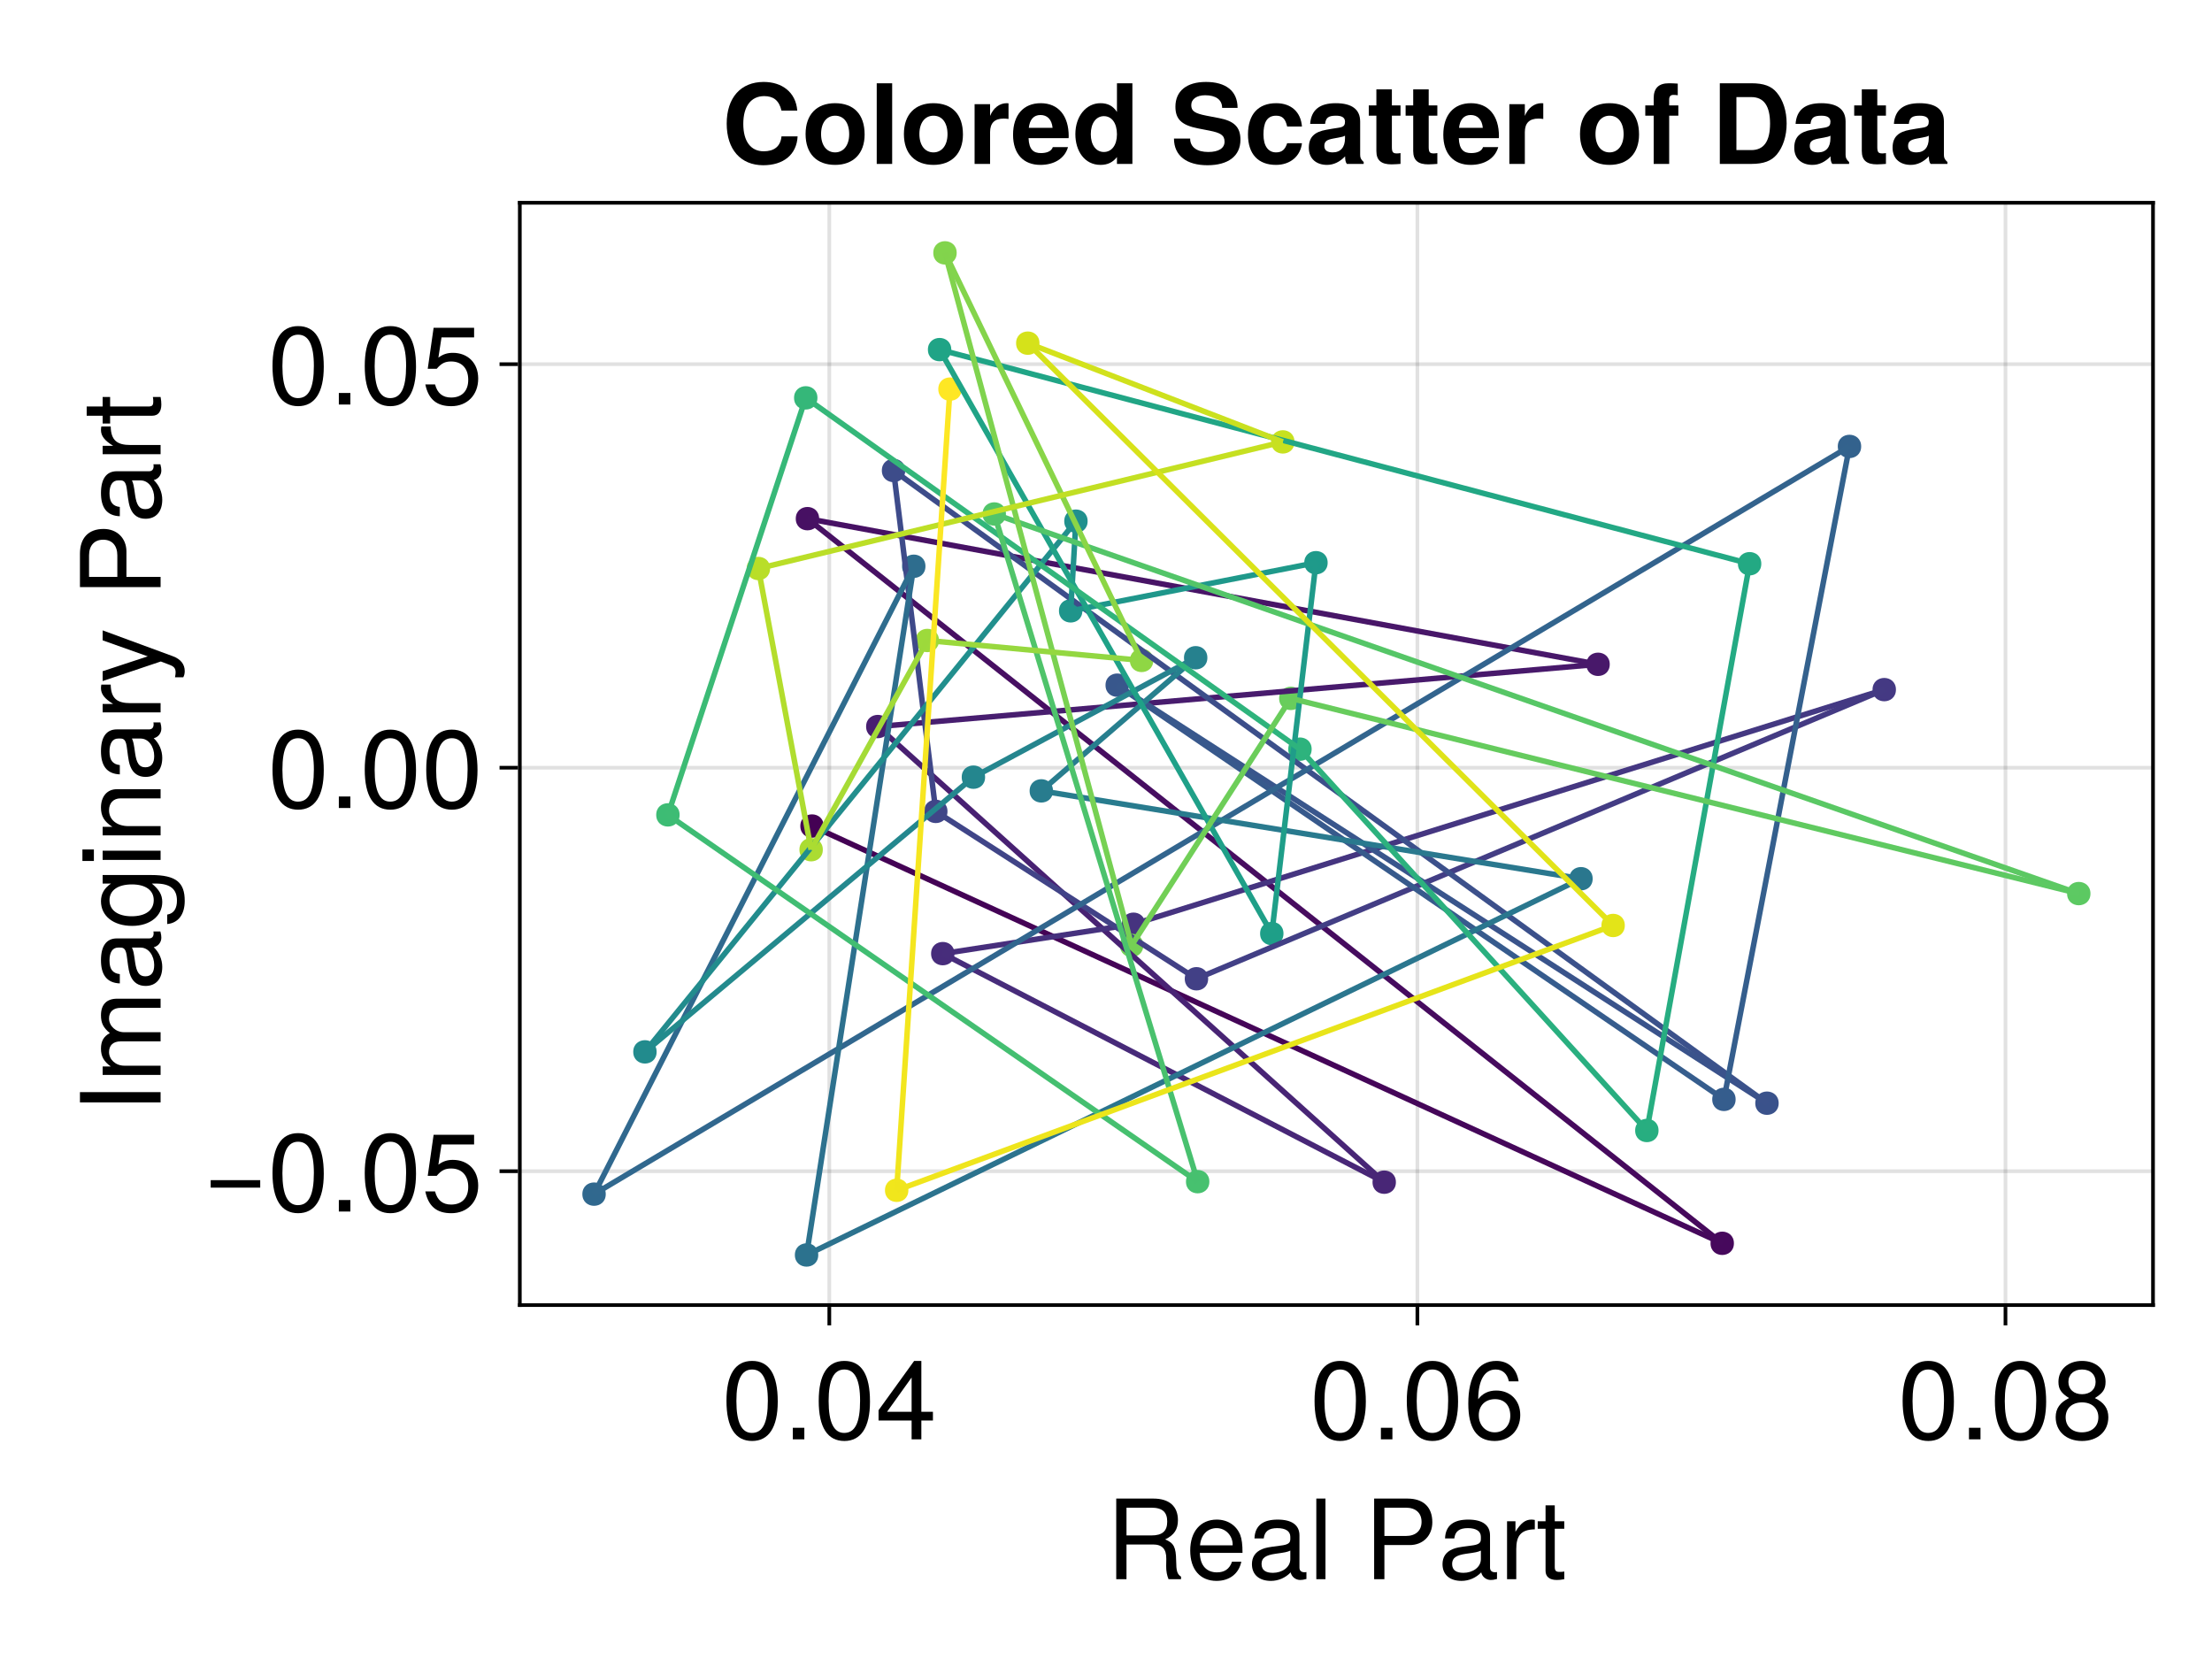 <?xml version="1.0" encoding="UTF-8"?>
<svg xmlns="http://www.w3.org/2000/svg" xmlns:xlink="http://www.w3.org/1999/xlink" width="600" height="450" viewBox="0 0 600 450">
<defs>
<g>
<g id="glyph-0-0-ee6db11e">
<path d="M 20.375 0 C 20.375 0 16.984 0 16.984 0 C 16.594 -0.906 16.312 -2.219 16.344 -3.562 C 16.344 -3.562 16.375 -5.516 16.375 -5.516 C 16.406 -8.219 15.234 -9.422 12.781 -9.422 C 12.781 -9.422 5.578 -9.422 5.578 -9.422 C 5.578 -9.422 5.578 0 5.578 0 C 5.578 0 2.797 0 2.797 0 C 2.797 0 2.797 -21.875 2.797 -21.875 C 2.797 -21.875 12.875 -21.875 12.875 -21.875 C 17.156 -21.875 19.531 -19.797 19.531 -16.016 C 19.531 -13.531 18.547 -12 16.078 -10.797 C 18.453 -9.781 18.984 -8.703 19.047 -5.094 C 19.078 -2.188 19.312 -1.406 20.375 -0.688 C 20.375 -0.688 20.375 0 20.375 0 Z M 16.625 -15.625 C 16.625 -18.094 15.453 -19.406 12.328 -19.406 C 12.328 -19.406 5.578 -19.406 5.578 -19.406 C 5.578 -19.406 5.578 -11.875 5.578 -11.875 C 5.578 -11.875 12.328 -11.875 12.328 -11.875 C 15.297 -11.875 16.625 -13.047 16.625 -15.625 Z M 16.625 -15.625 "/>
</g>
<g id="glyph-0-1-ee6db11e">
<path d="M 15.391 -7.141 C 15.391 -7.141 3.812 -7.141 3.812 -7.141 C 3.875 -3.547 5.812 -1.859 8.438 -1.859 C 10.438 -1.859 11.844 -2.703 12.547 -4.766 C 12.547 -4.766 15.062 -4.766 15.062 -4.766 C 14.438 -1.594 11.938 0.453 8.344 0.453 C 3.938 0.453 1.203 -2.609 1.203 -7.766 C 1.203 -12.938 4.016 -16.172 8.406 -16.172 C 11.344 -16.172 13.734 -14.609 14.766 -12.031 C 15.203 -10.859 15.391 -9.422 15.391 -7.141 Z M 12.719 -9.359 C 12.719 -11.812 10.828 -13.859 8.375 -13.859 C 5.844 -13.859 4.078 -11.969 3.875 -9.188 C 3.875 -9.188 12.688 -9.188 12.688 -9.188 C 12.719 -9.234 12.719 -9.359 12.719 -9.359 Z M 12.719 -9.359 "/>
</g>
<g id="glyph-0-2-ee6db11e">
<path d="M 16.047 -0.062 C 15.234 0.156 14.844 0.203 14.344 0.203 C 13.109 0.203 12.031 -0.656 11.766 -1.859 C 10.375 -0.391 8.438 0.453 6.422 0.453 C 3.234 0.453 1.266 -1.234 1.266 -4.078 C 1.266 -6 2.188 -7.406 4.016 -8.156 C 4.984 -8.547 5.516 -8.672 9.062 -9.125 C 11.047 -9.359 11.672 -9.812 11.672 -10.859 C 11.672 -10.859 11.672 -11.516 11.672 -11.516 C 11.672 -13.016 10.406 -13.859 8.156 -13.859 C 5.812 -13.859 4.688 -12.984 4.469 -11.062 C 4.469 -11.062 1.953 -11.062 1.953 -11.062 C 2.094 -14.703 4.438 -16.172 8.25 -16.172 C 12.125 -16.172 14.156 -14.672 14.156 -11.875 C 14.156 -11.875 14.156 -3.125 14.156 -3.125 C 14.156 -2.344 14.641 -1.891 15.516 -1.891 C 15.656 -1.891 15.781 -1.891 16.047 -1.953 C 16.047 -1.953 16.047 -0.062 16.047 -0.062 Z M 11.672 -5.438 C 11.672 -5.438 11.672 -7.766 11.672 -7.766 C 10.828 -7.375 10.297 -7.266 7.656 -6.906 C 4.984 -6.516 3.875 -5.797 3.875 -4.141 C 3.875 -2.438 5.016 -1.734 6.953 -1.734 C 9.391 -1.734 11.672 -3.188 11.672 -5.438 Z M 11.672 -5.438 "/>
</g>
<g id="glyph-0-3-ee6db11e">
</g>
<g id="glyph-0-4-ee6db11e">
<path d="M 18.516 -15.453 C 18.516 -11.812 15.984 -9.266 12.391 -9.266 C 12.391 -9.266 5.516 -9.266 5.516 -9.266 C 5.516 -9.266 5.516 0 5.516 0 C 5.516 0 2.734 0 2.734 0 C 2.734 0 2.734 -21.875 2.734 -21.875 C 2.734 -21.875 11.766 -21.875 11.766 -21.875 C 16.078 -21.875 18.516 -19.562 18.516 -15.453 Z M 15.594 -15.562 C 15.594 -17.969 14.016 -19.406 11.344 -19.406 C 11.344 -19.406 5.516 -19.406 5.516 -19.406 C 5.516 -19.406 5.516 -11.734 5.516 -11.734 C 5.516 -11.734 11.344 -11.734 11.344 -11.734 C 14.016 -11.734 15.594 -13.172 15.594 -15.562 Z M 15.594 -15.562 "/>
</g>
<g id="glyph-0-5-ee6db11e">
<path d="M 7.625 0 C 6.781 0.156 6.188 0.203 5.578 0.203 C 3.625 0.203 2.547 -0.688 2.547 -2.281 C 2.547 -2.281 2.547 -13.688 2.547 -13.688 C 2.547 -13.688 0.422 -13.688 0.422 -13.688 C 0.422 -13.688 0.422 -15.719 0.422 -15.719 C 0.422 -15.719 2.547 -15.719 2.547 -15.719 C 2.547 -15.719 2.547 -20.047 2.547 -20.047 C 2.547 -20.047 5.047 -20.047 5.047 -20.047 C 5.047 -20.047 5.047 -15.719 5.047 -15.719 C 5.047 -15.719 7.625 -15.719 7.625 -15.719 C 7.625 -15.719 7.625 -13.688 7.625 -13.688 C 7.625 -13.688 5.047 -13.688 5.047 -13.688 C 5.047 -13.688 5.047 -3.391 5.047 -3.391 C 5.047 -2.281 5.344 -1.984 6.422 -1.984 C 6.906 -1.984 7.297 -2.016 7.625 -2.094 C 7.625 -2.094 7.625 0 7.625 0 Z M 7.625 0 "/>
</g>
<g id="glyph-1-0-ee6db11e">
<path d="M 4.531 0 C 4.531 0 2.047 0 2.047 0 C 2.047 0 2.047 -21.875 2.047 -21.875 C 2.047 -21.875 4.531 -21.875 4.531 -21.875 C 4.531 -21.875 4.531 0 4.531 0 Z M 4.531 0 "/>
</g>
<g id="glyph-1-1-ee6db11e">
<path d="M 9.625 -13.531 C 5.766 -13.469 4.594 -11.703 4.594 -8.156 C 4.594 -8.156 4.594 0 4.594 0 C 4.594 0 2.094 0 2.094 0 C 2.094 0 2.094 -15.719 2.094 -15.719 C 2.094 -15.719 4.375 -15.719 4.375 -15.719 C 4.375 -15.719 4.375 -12.875 4.375 -12.875 C 5.812 -15.203 7.047 -16.172 8.672 -16.172 C 9 -16.172 9.203 -16.141 9.625 -16.078 C 9.625 -16.078 9.625 -13.531 9.625 -13.531 Z M 9.625 -13.531 "/>
</g>
<g id="glyph-2-0-ee6db11e">
<path d="M 15.203 -10.234 C 15.203 -3.234 12.75 0.453 8.25 0.453 C 3.688 0.453 1.297 -3.234 1.297 -10.406 C 1.297 -17.547 3.656 -21.266 8.25 -21.266 C 12.875 -21.266 15.203 -17.609 15.203 -10.234 Z M 12.516 -10.469 C 12.516 -16.172 11.094 -18.938 8.25 -18.938 C 5.406 -18.938 3.984 -16.203 3.984 -10.375 C 3.984 -4.562 5.406 -1.734 8.188 -1.734 C 11.125 -1.734 12.516 -4.438 12.516 -10.469 Z M 12.516 -10.469 "/>
</g>
<g id="glyph-2-1-ee6db11e">
<path d="M 15.594 -5.094 C 15.594 -5.094 12.453 -5.094 12.453 -5.094 C 12.453 -5.094 12.453 0 12.453 0 C 12.453 0 9.812 0 9.812 0 C 9.812 0 9.812 -5.094 9.812 -5.094 C 9.812 -5.094 0.844 -5.094 0.844 -5.094 C 0.844 -5.094 0.844 -7.891 0.844 -7.891 C 0.844 -7.891 10.5 -21.266 10.5 -21.266 C 10.5 -21.266 12.453 -21.266 12.453 -21.266 C 12.453 -21.266 12.453 -7.469 12.453 -7.469 C 12.453 -7.469 15.594 -7.469 15.594 -7.469 C 15.594 -7.469 15.594 -5.094 15.594 -5.094 Z M 9.812 -7.469 C 9.812 -7.469 9.812 -16.766 9.812 -16.766 C 9.812 -16.766 3.156 -7.469 3.156 -7.469 C 3.156 -7.469 9.812 -7.469 9.812 -7.469 Z M 9.812 -7.469 "/>
</g>
<g id="glyph-2-2-ee6db11e">
<path d="M 5.734 0 C 5.734 0 2.609 0 2.609 0 C 2.609 0 2.609 -3.125 2.609 -3.125 C 2.609 -3.125 5.734 -3.125 5.734 -3.125 C 5.734 -3.125 5.734 0 5.734 0 Z M 5.734 0 "/>
</g>
<g id="glyph-2-3-ee6db11e">
<path d="M 15.391 -6 C 15.391 -2.125 12.453 0.453 8.25 0.453 C 4.047 0.453 1.109 -2.125 1.109 -6.031 C 1.109 -8.375 2.312 -10.016 4.734 -11.188 C 2.578 -12.547 1.859 -13.625 1.859 -15.594 C 1.859 -18.938 4.5 -21.266 8.25 -21.266 C 12.031 -21.266 14.641 -18.938 14.641 -15.594 C 14.641 -13.594 13.922 -12.516 11.734 -11.188 C 14.188 -10.016 15.391 -8.375 15.391 -6 Z M 11.938 -15.547 C 11.938 -17.609 10.5 -18.938 8.25 -18.938 C 6.031 -18.938 4.562 -17.609 4.562 -15.562 C 4.562 -13.562 6.031 -12.234 8.25 -12.234 C 10.469 -12.234 11.938 -13.562 11.938 -15.547 Z M 12.688 -5.969 C 12.688 -8.453 10.891 -10.016 8.25 -10.016 C 5.609 -10.016 3.812 -8.453 3.812 -5.969 C 3.812 -3.484 5.609 -1.891 8.188 -1.891 C 10.891 -1.891 12.688 -3.453 12.688 -5.969 Z M 12.688 -5.969 "/>
</g>
<g id="glyph-3-0-ee6db11e">
<path d="M 5.734 0 C 5.734 0 2.609 0 2.609 0 C 2.609 0 2.609 -3.125 2.609 -3.125 C 2.609 -3.125 5.734 -3.125 5.734 -3.125 C 5.734 -3.125 5.734 0 5.734 0 Z M 5.734 0 "/>
</g>
<g id="glyph-3-1-ee6db11e">
<path d="M 15.203 -10.234 C 15.203 -3.234 12.75 0.453 8.25 0.453 C 3.688 0.453 1.297 -3.234 1.297 -10.406 C 1.297 -17.547 3.656 -21.266 8.25 -21.266 C 12.875 -21.266 15.203 -17.609 15.203 -10.234 Z M 12.516 -10.469 C 12.516 -16.172 11.094 -18.938 8.25 -18.938 C 5.406 -18.938 3.984 -16.203 3.984 -10.375 C 3.984 -4.562 5.406 -1.734 8.188 -1.734 C 11.125 -1.734 12.516 -4.438 12.516 -10.469 Z M 12.516 -10.469 "/>
</g>
<g id="glyph-4-0-ee6db11e">
<path d="M 5.734 0 C 5.734 0 2.609 0 2.609 0 C 2.609 0 2.609 -3.125 2.609 -3.125 C 2.609 -3.125 5.734 -3.125 5.734 -3.125 C 5.734 -3.125 5.734 0 5.734 0 Z M 5.734 0 "/>
</g>
<g id="glyph-4-1-ee6db11e">
<path d="M 15.391 -6.594 C 15.391 -2.438 12.484 0.453 8.438 0.453 C 3.562 0.453 1.297 -3.062 1.297 -9.688 C 1.297 -17.094 3.953 -21.266 8.906 -21.266 C 12.156 -21.266 14.438 -19.203 14.938 -15.719 C 14.938 -15.719 12.297 -15.719 12.297 -15.719 C 11.875 -17.766 10.594 -18.938 8.734 -18.938 C 5.703 -18.938 4.016 -16.047 3.984 -10.859 C 5.125 -12.422 6.781 -13.234 8.875 -13.234 C 12.688 -13.234 15.391 -10.562 15.391 -6.594 Z M 12.688 -6.391 C 12.688 -9.234 11.094 -10.891 8.547 -10.891 C 5.938 -10.891 4.141 -9.188 4.141 -6.547 C 4.141 -3.812 6 -1.891 8.453 -1.891 C 10.891 -1.891 12.688 -3.719 12.688 -6.391 Z M 12.688 -6.391 "/>
</g>
<g id="glyph-5-0-ee6db11e">
<path d="M 15.203 -10.234 C 15.203 -3.234 12.75 0.453 8.25 0.453 C 3.688 0.453 1.297 -3.234 1.297 -10.406 C 1.297 -17.547 3.656 -21.266 8.25 -21.266 C 12.875 -21.266 15.203 -17.609 15.203 -10.234 Z M 12.516 -10.469 C 12.516 -16.172 11.094 -18.938 8.25 -18.938 C 5.406 -18.938 3.984 -16.203 3.984 -10.375 C 3.984 -4.562 5.406 -1.734 8.188 -1.734 C 11.125 -1.734 12.516 -4.438 12.516 -10.469 Z M 12.516 -10.469 "/>
</g>
<g id="glyph-6-0-ee6db11e">
<path d="M 0 -5.797 C 0 -5.797 0 -3 0 -3 C 0 -3 -21.875 -3 -21.875 -3 C -21.875 -3 -21.875 -5.797 -21.875 -5.797 C -21.875 -5.797 0 -5.797 0 -5.797 Z M 0 -5.797 "/>
</g>
<g id="glyph-7-0-ee6db11e">
<path d="M 0 -22.797 C 0 -22.797 0 -20.312 0 -20.312 C 0 -20.312 -10.828 -20.312 -10.828 -20.312 C -12.812 -20.312 -13.984 -19.266 -13.984 -17.438 C -13.984 -15.391 -12.156 -13.703 -9.875 -13.703 C -9.875 -13.703 0 -13.703 0 -13.703 C 0 -13.703 0 -11.219 0 -11.219 C 0 -11.219 -10.828 -11.219 -10.828 -11.219 C -12.844 -11.219 -13.984 -10.172 -13.984 -8.312 C -13.984 -6.266 -12.156 -4.625 -9.875 -4.625 C -9.875 -4.625 0 -4.625 0 -4.625 C 0 -4.625 0 -2.125 0 -2.125 C 0 -2.125 -15.719 -2.125 -15.719 -2.125 C -15.719 -2.125 -15.719 -4.406 -15.719 -4.406 C -15.719 -4.406 -13.5 -4.406 -13.5 -4.406 C -15.391 -5.766 -16.172 -7.141 -16.172 -9.234 C -16.172 -11.281 -15.453 -12.547 -13.766 -13.469 C -15.547 -14.938 -16.172 -16.203 -16.172 -18.297 C -16.172 -21.234 -14.609 -22.797 -11.797 -22.797 C -11.797 -22.797 0 -22.797 0 -22.797 Z M 0 -22.797 "/>
</g>
<g id="glyph-8-0-ee6db11e">
<path d="M -0.062 -16.047 C 0.156 -15.234 0.203 -14.844 0.203 -14.344 C 0.203 -13.109 -0.656 -12.031 -1.859 -11.766 C -0.391 -10.375 0.453 -8.438 0.453 -6.422 C 0.453 -3.234 -1.234 -1.266 -4.078 -1.266 C -6 -1.266 -7.406 -2.188 -8.156 -4.016 C -8.547 -4.984 -8.672 -5.516 -9.125 -9.062 C -9.359 -11.047 -9.812 -11.672 -10.859 -11.672 C -10.859 -11.672 -11.516 -11.672 -11.516 -11.672 C -13.016 -11.672 -13.859 -10.406 -13.859 -8.156 C -13.859 -5.812 -12.984 -4.688 -11.062 -4.469 C -11.062 -4.469 -11.062 -1.953 -11.062 -1.953 C -14.703 -2.094 -16.172 -4.438 -16.172 -8.25 C -16.172 -12.125 -14.672 -14.156 -11.875 -14.156 C -11.875 -14.156 -3.125 -14.156 -3.125 -14.156 C -2.344 -14.156 -1.891 -14.641 -1.891 -15.516 C -1.891 -15.656 -1.891 -15.781 -1.953 -16.047 C -1.953 -16.047 -0.062 -16.047 -0.062 -16.047 Z M -5.438 -11.672 C -5.438 -11.672 -7.766 -11.672 -7.766 -11.672 C -7.375 -10.828 -7.266 -10.297 -6.906 -7.656 C -6.516 -4.984 -5.797 -3.875 -4.141 -3.875 C -2.438 -3.875 -1.734 -5.016 -1.734 -6.953 C -1.734 -9.391 -3.188 -11.672 -5.438 -11.672 Z M -5.438 -11.672 "/>
</g>
<g id="glyph-9-0-ee6db11e">
<path d="M -2.578 -14.672 C 4.344 -14.672 6.547 -12.562 6.547 -7.656 C 6.547 -3.953 4.766 -1.656 1.797 -1.375 C 1.797 -1.375 1.797 -3.938 1.797 -3.938 C 3.719 -4.234 4.438 -5.766 4.438 -7.734 C 4.438 -10.656 2.844 -12.359 -1.312 -12.359 C -1.312 -12.359 -2.375 -12.359 -2.375 -12.359 C -0.391 -10.703 0.453 -9.328 0.453 -7.344 C 0.453 -3.656 -2.766 -0.875 -7.703 -0.875 C -12.812 -0.875 -16.172 -3.562 -16.172 -7.562 C -16.172 -9.562 -15.297 -11.094 -13.438 -12.359 C -13.438 -12.359 -15.719 -12.359 -15.719 -12.359 C -15.719 -12.359 -15.719 -14.672 -15.719 -14.672 C -15.719 -14.672 -2.578 -14.672 -2.578 -14.672 Z M -7.766 -12.125 C -11.578 -12.125 -13.859 -10.531 -13.859 -7.828 C -13.859 -5.156 -11.641 -3.484 -7.859 -3.484 C -4.047 -3.484 -1.859 -5.125 -1.859 -7.859 C -1.859 -10.5 -4.016 -12.125 -7.766 -12.125 Z M -7.766 -12.125 "/>
</g>
<g id="glyph-9-1-ee6db11e">
<path d="M 0 -4.594 C 0 -4.594 0 -2.094 0 -2.094 C 0 -2.094 -15.719 -2.094 -15.719 -2.094 C -15.719 -2.094 -15.719 -4.594 -15.719 -4.594 C -15.719 -4.594 0 -4.594 0 -4.594 Z M -18.094 -4.922 C -18.094 -4.922 -18.094 -1.797 -18.094 -1.797 C -18.094 -1.797 -21.203 -1.797 -21.203 -1.797 C -21.203 -1.797 -21.203 -4.922 -21.203 -4.922 C -21.203 -4.922 -18.094 -4.922 -18.094 -4.922 Z M -18.094 -4.922 "/>
</g>
<g id="glyph-9-2-ee6db11e">
<path d="M -0.062 -16.047 C 0.156 -15.234 0.203 -14.844 0.203 -14.344 C 0.203 -13.109 -0.656 -12.031 -1.859 -11.766 C -0.391 -10.375 0.453 -8.438 0.453 -6.422 C 0.453 -3.234 -1.234 -1.266 -4.078 -1.266 C -6 -1.266 -7.406 -2.188 -8.156 -4.016 C -8.547 -4.984 -8.672 -5.516 -9.125 -9.062 C -9.359 -11.047 -9.812 -11.672 -10.859 -11.672 C -10.859 -11.672 -11.516 -11.672 -11.516 -11.672 C -13.016 -11.672 -13.859 -10.406 -13.859 -8.156 C -13.859 -5.812 -12.984 -4.688 -11.062 -4.469 C -11.062 -4.469 -11.062 -1.953 -11.062 -1.953 C -14.703 -2.094 -16.172 -4.438 -16.172 -8.25 C -16.172 -12.125 -14.672 -14.156 -11.875 -14.156 C -11.875 -14.156 -3.125 -14.156 -3.125 -14.156 C -2.344 -14.156 -1.891 -14.641 -1.891 -15.516 C -1.891 -15.656 -1.891 -15.781 -1.953 -16.047 C -1.953 -16.047 -0.062 -16.047 -0.062 -16.047 Z M -5.438 -11.672 C -5.438 -11.672 -7.766 -11.672 -7.766 -11.672 C -7.375 -10.828 -7.266 -10.297 -6.906 -7.656 C -6.516 -4.984 -5.797 -3.875 -4.141 -3.875 C -2.438 -3.875 -1.734 -5.016 -1.734 -6.953 C -1.734 -9.391 -3.188 -11.672 -5.438 -11.672 Z M -5.438 -11.672 "/>
</g>
<g id="glyph-9-3-ee6db11e">
<path d="M -13.531 -9.625 C -13.469 -5.766 -11.703 -4.594 -8.156 -4.594 C -8.156 -4.594 0 -4.594 0 -4.594 C 0 -4.594 0 -2.094 0 -2.094 C 0 -2.094 -15.719 -2.094 -15.719 -2.094 C -15.719 -2.094 -15.719 -4.375 -15.719 -4.375 C -15.719 -4.375 -12.875 -4.375 -12.875 -4.375 C -15.203 -5.812 -16.172 -7.047 -16.172 -8.672 C -16.172 -9 -16.141 -9.203 -16.078 -9.625 C -16.078 -9.625 -13.531 -9.625 -13.531 -9.625 Z M -13.531 -9.625 "/>
</g>
<g id="glyph-9-4-ee6db11e">
<path d="M -15.719 -14.344 C -15.719 -14.344 3.297 -7.344 3.297 -7.344 C 5.547 -6.516 6.547 -5.062 6.547 -3.297 C 6.547 -2.641 6.422 -2.125 6.156 -1.625 C 6.156 -1.625 3.906 -1.625 3.906 -1.625 C 4.016 -2.156 4.078 -2.578 4.078 -2.938 C 4.078 -4.016 3.656 -4.531 2.547 -4.953 C 2.547 -4.953 0.062 -5.906 0.062 -5.906 C 0.062 -5.906 -15.719 -0.594 -15.719 -0.594 C -15.719 -0.594 -15.719 -3.266 -15.719 -3.266 C -15.719 -3.266 -3.484 -7.297 -3.484 -7.297 C -3.484 -7.297 -15.719 -11.641 -15.719 -11.641 C -15.719 -11.641 -15.719 -14.344 -15.719 -14.344 Z M -15.719 -14.344 "/>
</g>
<g id="glyph-9-5-ee6db11e">
</g>
<g id="glyph-9-6-ee6db11e">
<path d="M -15.453 -18.516 C -11.812 -18.516 -9.266 -15.984 -9.266 -12.391 C -9.266 -12.391 -9.266 -5.516 -9.266 -5.516 C -9.266 -5.516 0 -5.516 0 -5.516 C 0 -5.516 0 -2.734 0 -2.734 C 0 -2.734 -21.875 -2.734 -21.875 -2.734 C -21.875 -2.734 -21.875 -11.766 -21.875 -11.766 C -21.875 -16.078 -19.562 -18.516 -15.453 -18.516 Z M -15.562 -15.594 C -17.969 -15.594 -19.406 -14.016 -19.406 -11.344 C -19.406 -11.344 -19.406 -5.516 -19.406 -5.516 C -19.406 -5.516 -11.734 -5.516 -11.734 -5.516 C -11.734 -5.516 -11.734 -11.344 -11.734 -11.344 C -11.734 -14.016 -13.172 -15.594 -15.562 -15.594 Z M -15.562 -15.594 "/>
</g>
<g id="glyph-10-0-ee6db11e">
<path d="M 0 -14.609 C 0 -14.609 0 -12.125 0 -12.125 C 0 -12.125 -10.891 -12.125 -10.891 -12.125 C -12.781 -12.125 -13.984 -10.859 -13.984 -8.875 C -13.984 -6.328 -11.875 -4.594 -8.672 -4.594 C -8.672 -4.594 0 -4.594 0 -4.594 C 0 -4.594 0 -2.094 0 -2.094 C 0 -2.094 -15.719 -2.094 -15.719 -2.094 C -15.719 -2.094 -15.719 -4.406 -15.719 -4.406 C -15.719 -4.406 -13.078 -4.406 -13.078 -4.406 C -15.266 -5.797 -16.172 -7.297 -16.172 -9.625 C -16.172 -12.656 -14.484 -14.609 -11.875 -14.609 C -11.875 -14.609 0 -14.609 0 -14.609 Z M 0 -14.609 "/>
</g>
<g id="glyph-11-0-ee6db11e">
<path d="M -0.062 -16.047 C 0.156 -15.234 0.203 -14.844 0.203 -14.344 C 0.203 -13.109 -0.656 -12.031 -1.859 -11.766 C -0.391 -10.375 0.453 -8.438 0.453 -6.422 C 0.453 -3.234 -1.234 -1.266 -4.078 -1.266 C -6 -1.266 -7.406 -2.188 -8.156 -4.016 C -8.547 -4.984 -8.672 -5.516 -9.125 -9.062 C -9.359 -11.047 -9.812 -11.672 -10.859 -11.672 C -10.859 -11.672 -11.516 -11.672 -11.516 -11.672 C -13.016 -11.672 -13.859 -10.406 -13.859 -8.156 C -13.859 -5.812 -12.984 -4.688 -11.062 -4.469 C -11.062 -4.469 -11.062 -1.953 -11.062 -1.953 C -14.703 -2.094 -16.172 -4.438 -16.172 -8.25 C -16.172 -12.125 -14.672 -14.156 -11.875 -14.156 C -11.875 -14.156 -3.125 -14.156 -3.125 -14.156 C -2.344 -14.156 -1.891 -14.641 -1.891 -15.516 C -1.891 -15.656 -1.891 -15.781 -1.953 -16.047 C -1.953 -16.047 -0.062 -16.047 -0.062 -16.047 Z M -5.438 -11.672 C -5.438 -11.672 -7.766 -11.672 -7.766 -11.672 C -7.375 -10.828 -7.266 -10.297 -6.906 -7.656 C -6.516 -4.984 -5.797 -3.875 -4.141 -3.875 C -2.438 -3.875 -1.734 -5.016 -1.734 -6.953 C -1.734 -9.391 -3.188 -11.672 -5.438 -11.672 Z M -5.438 -11.672 "/>
</g>
<g id="glyph-12-0-ee6db11e">
<path d="M -13.531 -9.625 C -13.469 -5.766 -11.703 -4.594 -8.156 -4.594 C -8.156 -4.594 0 -4.594 0 -4.594 C 0 -4.594 0 -2.094 0 -2.094 C 0 -2.094 -15.719 -2.094 -15.719 -2.094 C -15.719 -2.094 -15.719 -4.375 -15.719 -4.375 C -15.719 -4.375 -12.875 -4.375 -12.875 -4.375 C -15.203 -5.812 -16.172 -7.047 -16.172 -8.672 C -16.172 -9 -16.141 -9.203 -16.078 -9.625 C -16.078 -9.625 -13.531 -9.625 -13.531 -9.625 Z M -13.531 -9.625 "/>
</g>
<g id="glyph-13-0-ee6db11e">
<path d="M 0 -7.625 C 0.156 -6.781 0.203 -6.188 0.203 -5.578 C 0.203 -3.625 -0.688 -2.547 -2.281 -2.547 C -2.281 -2.547 -13.688 -2.547 -13.688 -2.547 C -13.688 -2.547 -13.688 -0.422 -13.688 -0.422 C -13.688 -0.422 -15.719 -0.422 -15.719 -0.422 C -15.719 -0.422 -15.719 -2.547 -15.719 -2.547 C -15.719 -2.547 -20.047 -2.547 -20.047 -2.547 C -20.047 -2.547 -20.047 -5.047 -20.047 -5.047 C -20.047 -5.047 -15.719 -5.047 -15.719 -5.047 C -15.719 -5.047 -15.719 -7.625 -15.719 -7.625 C -15.719 -7.625 -13.688 -7.625 -13.688 -7.625 C -13.688 -7.625 -13.688 -5.047 -13.688 -5.047 C -13.688 -5.047 -3.391 -5.047 -3.391 -5.047 C -2.281 -5.047 -1.984 -5.344 -1.984 -6.422 C -1.984 -6.906 -2.016 -7.297 -2.094 -7.625 C -2.094 -7.625 0 -7.625 0 -7.625 Z M 0 -7.625 "/>
</g>
<g id="glyph-14-0-ee6db11e">
<path d="M 15.484 -6.484 C 15.484 -6.484 2.047 -6.484 2.047 -6.484 C 2.047 -6.484 2.047 -8.516 2.047 -8.516 C 2.047 -8.516 15.484 -8.516 15.484 -8.516 C 15.484 -8.516 15.484 -6.484 15.484 -6.484 Z M 15.484 -6.484 "/>
</g>
<g id="glyph-15-0-ee6db11e">
<path d="M 15.203 -10.234 C 15.203 -3.234 12.75 0.453 8.25 0.453 C 3.688 0.453 1.297 -3.234 1.297 -10.406 C 1.297 -17.547 3.656 -21.266 8.25 -21.266 C 12.875 -21.266 15.203 -17.609 15.203 -10.234 Z M 12.516 -10.469 C 12.516 -16.172 11.094 -18.938 8.25 -18.938 C 5.406 -18.938 3.984 -16.203 3.984 -10.375 C 3.984 -4.562 5.406 -1.734 8.188 -1.734 C 11.125 -1.734 12.516 -4.438 12.516 -10.469 Z M 12.516 -10.469 "/>
</g>
<g id="glyph-16-0-ee6db11e">
<path d="M 5.734 0 C 5.734 0 2.609 0 2.609 0 C 2.609 0 2.609 -3.125 2.609 -3.125 C 2.609 -3.125 5.734 -3.125 5.734 -3.125 C 5.734 -3.125 5.734 0 5.734 0 Z M 5.734 0 "/>
</g>
<g id="glyph-17-0-ee6db11e">
<path d="M 15.391 -7.047 C 15.391 -2.547 12.391 0.453 8.094 0.453 C 4.312 0.453 1.922 -1.234 1.047 -5.453 C 1.047 -5.453 3.688 -5.453 3.688 -5.453 C 4.312 -3.062 5.734 -1.891 8.047 -1.891 C 10.922 -1.891 12.688 -3.625 12.688 -6.688 C 12.688 -9.844 10.891 -11.672 8.047 -11.672 C 6.391 -11.672 5.375 -11.156 4.141 -9.688 C 4.141 -9.688 1.703 -9.688 1.703 -9.688 C 1.703 -9.688 3.297 -20.812 3.297 -20.812 C 3.297 -20.812 14.281 -20.812 14.281 -20.812 C 14.281 -20.812 14.281 -18.203 14.281 -18.203 C 14.281 -18.203 5.438 -18.203 5.438 -18.203 C 5.438 -18.203 4.594 -12.719 4.594 -12.719 C 5.812 -13.625 7.016 -14.016 8.516 -14.016 C 12.594 -14.016 15.391 -11.25 15.391 -7.047 Z M 15.391 -7.047 "/>
</g>
<g id="glyph-18-0-ee6db11e">
<path d="M 15.203 -10.234 C 15.203 -3.234 12.75 0.453 8.25 0.453 C 3.688 0.453 1.297 -3.234 1.297 -10.406 C 1.297 -17.547 3.656 -21.266 8.25 -21.266 C 12.875 -21.266 15.203 -17.609 15.203 -10.234 Z M 12.516 -10.469 C 12.516 -16.172 11.094 -18.938 8.25 -18.938 C 5.406 -18.938 3.984 -16.203 3.984 -10.375 C 3.984 -4.562 5.406 -1.734 8.188 -1.734 C 11.125 -1.734 12.516 -4.438 12.516 -10.469 Z M 12.516 -10.469 "/>
</g>
<g id="glyph-19-0-ee6db11e">
<path d="M 5.734 0 C 5.734 0 2.609 0 2.609 0 C 2.609 0 2.609 -3.125 2.609 -3.125 C 2.609 -3.125 5.734 -3.125 5.734 -3.125 C 5.734 -3.125 5.734 0 5.734 0 Z M 5.734 0 "/>
</g>
<g id="glyph-20-0-ee6db11e">
<path d="M 15.203 -10.234 C 15.203 -3.234 12.75 0.453 8.25 0.453 C 3.688 0.453 1.297 -3.234 1.297 -10.406 C 1.297 -17.547 3.656 -21.266 8.25 -21.266 C 12.875 -21.266 15.203 -17.609 15.203 -10.234 Z M 12.516 -10.469 C 12.516 -16.172 11.094 -18.938 8.25 -18.938 C 5.406 -18.938 3.984 -16.203 3.984 -10.375 C 3.984 -4.562 5.406 -1.734 8.188 -1.734 C 11.125 -1.734 12.516 -4.438 12.516 -10.469 Z M 12.516 -10.469 "/>
</g>
<g id="glyph-21-0-ee6db11e">
<path d="M 5.734 0 C 5.734 0 2.609 0 2.609 0 C 2.609 0 2.609 -3.125 2.609 -3.125 C 2.609 -3.125 5.734 -3.125 5.734 -3.125 C 5.734 -3.125 5.734 0 5.734 0 Z M 5.734 0 "/>
</g>
<g id="glyph-22-0-ee6db11e">
<path d="M 15.391 -7.047 C 15.391 -2.547 12.391 0.453 8.094 0.453 C 4.312 0.453 1.922 -1.234 1.047 -5.453 C 1.047 -5.453 3.688 -5.453 3.688 -5.453 C 4.312 -3.062 5.734 -1.891 8.047 -1.891 C 10.922 -1.891 12.688 -3.625 12.688 -6.688 C 12.688 -9.844 10.891 -11.672 8.047 -11.672 C 6.391 -11.672 5.375 -11.156 4.141 -9.688 C 4.141 -9.688 1.703 -9.688 1.703 -9.688 C 1.703 -9.688 3.297 -20.812 3.297 -20.812 C 3.297 -20.812 14.281 -20.812 14.281 -20.812 C 14.281 -20.812 14.281 -18.203 14.281 -18.203 C 14.281 -18.203 5.438 -18.203 5.438 -18.203 C 5.438 -18.203 4.594 -12.719 4.594 -12.719 C 5.812 -13.625 7.016 -14.016 8.516 -14.016 C 12.594 -14.016 15.391 -11.25 15.391 -7.047 Z M 15.391 -7.047 "/>
</g>
<g id="glyph-23-0-ee6db11e">
<path d="M 20.547 -7.469 C 20.281 -2.453 16.656 0.359 11.219 0.359 C 5.125 0.359 1.312 -3.906 1.312 -10.922 C 1.312 -18 5.156 -22.234 11.344 -22.234 C 16.266 -22.234 20.062 -19.5 20.453 -14.453 C 20.453 -14.453 16.172 -14.453 16.172 -14.453 C 15.516 -17.281 13.922 -18.391 11.484 -18.391 C 7.953 -18.391 5.812 -15.688 5.812 -10.859 C 5.812 -6.094 7.859 -3.422 11.344 -3.422 C 14.125 -3.422 15.906 -4.688 16.172 -7.469 C 16.172 -7.469 20.547 -7.469 20.547 -7.469 Z M 20.547 -7.469 "/>
</g>
<g id="glyph-23-1-ee6db11e">
<path d="M 17.062 -7.984 C 17.062 -2.797 13.984 0.266 9.062 0.266 C 4.078 0.266 1.047 -2.766 1.047 -8.094 C 1.047 -13.406 4.078 -16.469 9.031 -16.469 C 14.094 -16.469 17.062 -13.469 17.062 -7.984 Z M 12.875 -8.047 C 12.875 -11.219 11.375 -13.078 9.062 -13.078 C 6.781 -13.078 5.25 -11.188 5.25 -8.094 C 5.25 -5.016 6.781 -3.125 9.062 -3.125 C 11.312 -3.125 12.875 -5.016 12.875 -8.047 Z M 12.875 -8.047 "/>
</g>
<g id="glyph-24-0-ee6db11e">
<path d="M 17.062 -7.984 C 17.062 -2.797 13.984 0.266 9.062 0.266 C 4.078 0.266 1.047 -2.766 1.047 -8.094 C 1.047 -13.406 4.078 -16.469 9.031 -16.469 C 14.094 -16.469 17.062 -13.469 17.062 -7.984 Z M 12.875 -8.047 C 12.875 -11.219 11.375 -13.078 9.062 -13.078 C 6.781 -13.078 5.25 -11.188 5.25 -8.094 C 5.25 -5.016 6.781 -3.125 9.062 -3.125 C 11.312 -3.125 12.875 -5.016 12.875 -8.047 Z M 12.875 -8.047 "/>
</g>
<g id="glyph-24-1-ee6db11e">
<path d="M 6.203 0 C 6.203 0 2.016 0 2.016 0 C 2.016 0 2.016 -21.875 2.016 -21.875 C 2.016 -21.875 6.203 -21.875 6.203 -21.875 C 6.203 -21.875 6.203 0 6.203 0 Z M 6.203 0 "/>
</g>
<g id="glyph-24-2-ee6db11e">
<path d="M 11.094 -12.188 C 10.531 -12.266 10.234 -12.297 9.781 -12.297 C 7.312 -12.297 6.094 -11.062 6.094 -8.609 C 6.094 -8.609 6.094 0 6.094 0 C 6.094 0 1.891 0 1.891 0 C 1.891 0 1.891 -16.203 1.891 -16.203 C 1.891 -16.203 6.094 -16.203 6.094 -16.203 C 6.094 -16.203 6.094 -13.016 6.094 -13.016 C 6.984 -15.203 8.672 -16.469 10.594 -16.469 C 10.703 -16.469 10.859 -16.469 11.094 -16.438 C 11.094 -16.438 11.094 -12.188 11.094 -12.188 Z M 11.094 -12.188 "/>
</g>
<g id="glyph-24-3-ee6db11e">
<path d="M 15.75 -7.5 C 15.75 -7.5 15.719 -6.984 15.719 -6.984 C 15.719 -6.984 4.859 -6.984 4.859 -6.984 C 4.984 -3.844 6.234 -2.938 8.219 -2.938 C 9.75 -2.938 11.062 -3.391 11.438 -4.562 C 11.438 -4.562 15.562 -4.562 15.562 -4.562 C 14.641 -1.375 11.703 0.266 8.062 0.266 C 3.484 0.266 0.656 -2.703 0.656 -7.891 C 0.656 -13.312 3.516 -16.469 8.156 -16.469 C 12.938 -16.469 15.75 -13.078 15.75 -7.5 Z M 11.375 -9.781 C 11.156 -12.094 9.906 -13.266 8.094 -13.266 C 6.234 -13.266 5.188 -12.031 4.922 -9.781 C 4.922 -9.781 11.375 -9.781 11.375 -9.781 Z M 11.375 -9.781 "/>
</g>
<g id="glyph-24-4-ee6db11e">
</g>
<g id="glyph-24-5-ee6db11e">
<path d="M 15.656 -5.609 C 15.266 -2.156 12.547 0.266 8.609 0.266 C 3.812 0.266 1.016 -2.641 1.016 -7.984 C 1.016 -13.5 3.844 -16.469 8.672 -16.469 C 12.719 -16.469 15.359 -14.094 15.656 -10.141 C 15.656 -10.141 11.641 -10.141 11.641 -10.141 C 11.156 -12.266 10.344 -13.078 8.641 -13.078 C 6 -13.078 5.219 -10.953 5.219 -7.984 C 5.219 -4.828 6.516 -3.125 8.641 -3.125 C 10.266 -3.125 11.094 -3.938 11.641 -5.609 C 11.641 -5.609 15.656 -5.609 15.656 -5.609 Z M 15.656 -5.609 "/>
</g>
<g id="glyph-24-6-ee6db11e">
<path d="M 15.719 0 C 15.719 0 11.156 0 11.156 0 C 10.766 -0.484 10.688 -1.203 10.688 -2.047 C 9.203 -0.516 7.562 0.266 5.766 0.266 C 3.062 0.266 0.844 -1.234 0.844 -4.375 C 0.844 -7.312 2.406 -8.703 5.609 -9.266 C 5.609 -9.266 7.297 -9.562 7.297 -9.562 C 9.391 -9.938 10.656 -9.75 10.656 -11.453 C 10.656 -12.547 9.844 -13.078 8.219 -13.078 C 6.156 -13.078 5.453 -12.547 5.25 -10.859 C 5.25 -10.859 1.203 -10.859 1.203 -10.859 C 1.469 -14.609 3.75 -16.469 8.125 -16.469 C 12.516 -16.469 14.766 -14.797 14.766 -11.484 C 14.766 -11.484 14.766 -2.484 14.766 -2.484 C 14.766 -1.656 14.969 -1.203 15.719 -0.516 C 15.719 -0.516 15.719 0 15.719 0 Z M 10.656 -6.938 C 10.656 -6.938 10.656 -7.656 10.656 -7.656 C 10.172 -7.406 9.984 -7.344 8.875 -7.141 C 8.875 -7.141 7.438 -6.875 7.438 -6.875 C 5.703 -6.547 5.047 -6.094 5.047 -4.859 C 5.047 -3.656 5.906 -3.125 7.312 -3.125 C 9.453 -3.125 10.656 -4.5 10.656 -6.938 Z M 10.656 -6.938 "/>
</g>
<g id="glyph-24-7-ee6db11e">
<path d="M 9.031 0 C 8.281 0.031 7.531 0.125 6.594 0.125 C 3.844 0.125 2.484 -0.938 2.484 -3.484 C 2.484 -3.484 2.484 -13.078 2.484 -13.078 C 2.484 -13.078 0.422 -13.078 0.422 -13.078 C 0.422 -13.078 0.422 -15.875 0.422 -15.875 C 0.422 -15.875 2.484 -15.875 2.484 -15.875 C 2.484 -15.875 2.484 -20.219 2.484 -20.219 C 2.484 -20.219 6.688 -20.219 6.688 -20.219 C 6.688 -20.219 6.688 -15.875 6.688 -15.875 C 6.688 -15.875 9.031 -15.875 9.031 -15.875 C 9.031 -15.875 9.031 -13.078 9.031 -13.078 C 9.031 -13.078 6.688 -13.078 6.688 -13.078 C 6.688 -13.078 6.688 -4.625 6.688 -4.625 C 6.688 -3.188 6.953 -2.844 8.062 -2.844 C 8.375 -2.844 8.609 -2.875 9.031 -2.938 C 9.031 -2.938 9.031 0 9.031 0 Z M 9.031 0 "/>
</g>
<g id="glyph-25-0-ee6db11e">
<path d="M 16.344 0 C 16.344 0 12.156 0 12.156 0 C 12.156 0 12.156 -1.859 12.156 -1.859 C 11.094 -0.484 9.688 0.266 7.688 0.266 C 3.391 0.266 0.875 -3.484 0.875 -8.062 C 0.875 -12.953 3.812 -16.469 7.688 -16.469 C 9.688 -16.469 11.094 -15.719 12.156 -14.094 C 12.156 -14.094 12.156 -21.875 12.156 -21.875 C 12.156 -21.875 16.344 -21.875 16.344 -21.875 C 16.344 -21.875 16.344 0 16.344 0 Z M 12.156 -8.016 C 12.156 -11.094 10.734 -12.953 8.609 -12.953 C 6.516 -12.953 5.062 -11.062 5.062 -8.062 C 5.062 -5.094 6.516 -3.234 8.609 -3.234 C 10.703 -3.234 12.156 -5.062 12.156 -8.016 Z M 12.156 -8.016 "/>
</g>
<g id="glyph-25-1-ee6db11e">
<path d="M 9.031 0 C 8.281 0.031 7.531 0.125 6.594 0.125 C 3.844 0.125 2.484 -0.938 2.484 -3.484 C 2.484 -3.484 2.484 -13.078 2.484 -13.078 C 2.484 -13.078 0.422 -13.078 0.422 -13.078 C 0.422 -13.078 0.422 -15.875 0.422 -15.875 C 0.422 -15.875 2.484 -15.875 2.484 -15.875 C 2.484 -15.875 2.484 -20.219 2.484 -20.219 C 2.484 -20.219 6.688 -20.219 6.688 -20.219 C 6.688 -20.219 6.688 -15.875 6.688 -15.875 C 6.688 -15.875 9.031 -15.875 9.031 -15.875 C 9.031 -15.875 9.031 -13.078 9.031 -13.078 C 9.031 -13.078 6.688 -13.078 6.688 -13.078 C 6.688 -13.078 6.688 -4.625 6.688 -4.625 C 6.688 -3.188 6.953 -2.844 8.062 -2.844 C 8.375 -2.844 8.609 -2.875 9.031 -2.938 C 9.031 -2.938 9.031 0 9.031 0 Z M 9.031 0 "/>
</g>
<g id="glyph-25-2-ee6db11e">
<path d="M 11.094 -12.188 C 10.531 -12.266 10.234 -12.297 9.781 -12.297 C 7.312 -12.297 6.094 -11.062 6.094 -8.609 C 6.094 -8.609 6.094 0 6.094 0 C 6.094 0 1.891 0 1.891 0 C 1.891 0 1.891 -16.203 1.891 -16.203 C 1.891 -16.203 6.094 -16.203 6.094 -16.203 C 6.094 -16.203 6.094 -13.016 6.094 -13.016 C 6.984 -15.203 8.672 -16.469 10.594 -16.469 C 10.703 -16.469 10.859 -16.469 11.094 -16.438 C 11.094 -16.438 11.094 -12.188 11.094 -12.188 Z M 11.094 -12.188 "/>
</g>
<g id="glyph-25-3-ee6db11e">
<path d="M 17.062 -7.984 C 17.062 -2.797 13.984 0.266 9.062 0.266 C 4.078 0.266 1.047 -2.766 1.047 -8.094 C 1.047 -13.406 4.078 -16.469 9.031 -16.469 C 14.094 -16.469 17.062 -13.469 17.062 -7.984 Z M 12.875 -8.047 C 12.875 -11.219 11.375 -13.078 9.062 -13.078 C 6.781 -13.078 5.25 -11.188 5.25 -8.094 C 5.25 -5.016 6.781 -3.125 9.062 -3.125 C 11.312 -3.125 12.875 -5.016 12.875 -8.047 Z M 12.875 -8.047 "/>
</g>
<g id="glyph-25-4-ee6db11e">
<path d="M 9.391 -13.078 C 9.391 -13.078 6.906 -13.078 6.906 -13.078 C 6.906 -13.078 6.906 0 6.906 0 C 6.906 0 2.703 0 2.703 0 C 2.703 0 2.703 -13.078 2.703 -13.078 C 2.703 -13.078 0.422 -13.078 0.422 -13.078 C 0.422 -13.078 0.422 -15.875 0.422 -15.875 C 0.422 -15.875 2.703 -15.875 2.703 -15.875 C 2.703 -15.875 2.703 -17.812 2.703 -17.812 C 2.703 -20.547 4.047 -21.875 6.844 -21.875 C 7.406 -21.875 8.453 -21.844 9.234 -21.781 C 9.234 -21.781 9.234 -18.625 9.234 -18.625 C 8.875 -18.688 8.406 -18.719 8.047 -18.719 C 7.266 -18.719 6.906 -18.297 6.906 -17.453 C 6.906 -17.453 6.906 -15.875 6.906 -15.875 C 6.906 -15.875 9.391 -15.875 9.391 -15.875 C 9.391 -15.875 9.391 -13.078 9.391 -13.078 Z M 9.391 -13.078 "/>
</g>
<g id="glyph-25-5-ee6db11e">
<path d="M 20.438 -10.953 C 20.438 -7.562 19.469 -4.594 17.766 -2.547 C 16.266 -0.781 14.188 0 10.859 0 C 10.859 0 2.312 0 2.312 0 C 2.312 0 2.312 -21.875 2.312 -21.875 C 2.312 -21.875 10.859 -21.875 10.859 -21.875 C 14.219 -21.875 16.297 -21.125 17.766 -19.344 C 19.5 -17.281 20.438 -14.312 20.438 -10.953 Z M 15.938 -10.922 C 15.938 -15.75 14.25 -18.125 10.859 -18.125 C 10.859 -18.125 6.812 -18.125 6.812 -18.125 C 6.812 -18.125 6.812 -3.75 6.812 -3.75 C 6.812 -3.75 10.859 -3.75 10.859 -3.75 C 14.25 -3.75 15.938 -6.125 15.938 -10.922 Z M 15.938 -10.922 "/>
</g>
<g id="glyph-26-0-ee6db11e">
<path d="M 18.984 -6.562 C 18.984 -2.125 15.656 0.359 10.016 0.359 C 4.438 0.359 0.953 -2.188 0.953 -6.875 C 0.953 -6.875 5.344 -6.875 5.344 -6.875 C 5.344 -4.531 7.203 -3.234 10.266 -3.234 C 12.984 -3.234 14.672 -4.203 14.672 -6.031 C 14.672 -7.797 13.562 -8.438 10.562 -9.031 C 10.562 -9.031 7.5 -9.625 7.5 -9.625 C 3.062 -10.5 1.344 -12.094 1.344 -15.516 C 1.344 -19.766 4.375 -22.234 9.625 -22.234 C 14.969 -22.234 18.203 -19.828 18.203 -15.203 C 18.203 -15.203 14.016 -15.203 14.016 -15.203 C 14.016 -17.438 12.266 -18.625 9.422 -18.625 C 7.109 -18.625 5.641 -17.578 5.641 -15.938 C 5.641 -14.344 6.562 -13.703 9.781 -13.078 C 9.781 -13.078 13.203 -12.422 13.203 -12.422 C 17.25 -11.641 18.984 -10.016 18.984 -6.562 Z M 18.984 -6.562 "/>
</g>
<g id="glyph-26-1-ee6db11e">
<path d="M 15.719 0 C 15.719 0 11.156 0 11.156 0 C 10.766 -0.484 10.688 -1.203 10.688 -2.047 C 9.203 -0.516 7.562 0.266 5.766 0.266 C 3.062 0.266 0.844 -1.234 0.844 -4.375 C 0.844 -7.312 2.406 -8.703 5.609 -9.266 C 5.609 -9.266 7.297 -9.562 7.297 -9.562 C 9.391 -9.938 10.656 -9.75 10.656 -11.453 C 10.656 -12.547 9.844 -13.078 8.219 -13.078 C 6.156 -13.078 5.453 -12.547 5.25 -10.859 C 5.25 -10.859 1.203 -10.859 1.203 -10.859 C 1.469 -14.609 3.75 -16.469 8.125 -16.469 C 12.516 -16.469 14.766 -14.797 14.766 -11.484 C 14.766 -11.484 14.766 -2.484 14.766 -2.484 C 14.766 -1.656 14.969 -1.203 15.719 -0.516 C 15.719 -0.516 15.719 0 15.719 0 Z M 10.656 -6.938 C 10.656 -6.938 10.656 -7.656 10.656 -7.656 C 10.172 -7.406 9.984 -7.344 8.875 -7.141 C 8.875 -7.141 7.438 -6.875 7.438 -6.875 C 5.703 -6.547 5.047 -6.094 5.047 -4.859 C 5.047 -3.656 5.906 -3.125 7.312 -3.125 C 9.453 -3.125 10.656 -4.5 10.656 -6.938 Z M 10.656 -6.938 "/>
</g>
<g id="glyph-27-0-ee6db11e">
<path d="M 9.031 0 C 8.281 0.031 7.531 0.125 6.594 0.125 C 3.844 0.125 2.484 -0.938 2.484 -3.484 C 2.484 -3.484 2.484 -13.078 2.484 -13.078 C 2.484 -13.078 0.422 -13.078 0.422 -13.078 C 0.422 -13.078 0.422 -15.875 0.422 -15.875 C 0.422 -15.875 2.484 -15.875 2.484 -15.875 C 2.484 -15.875 2.484 -20.219 2.484 -20.219 C 2.484 -20.219 6.688 -20.219 6.688 -20.219 C 6.688 -20.219 6.688 -15.875 6.688 -15.875 C 6.688 -15.875 9.031 -15.875 9.031 -15.875 C 9.031 -15.875 9.031 -13.078 9.031 -13.078 C 9.031 -13.078 6.688 -13.078 6.688 -13.078 C 6.688 -13.078 6.688 -4.625 6.688 -4.625 C 6.688 -3.188 6.953 -2.844 8.062 -2.844 C 8.375 -2.844 8.609 -2.875 9.031 -2.938 C 9.031 -2.938 9.031 0 9.031 0 Z M 9.031 0 "/>
</g>
<g id="glyph-27-1-ee6db11e">
<path d="M 15.719 0 C 15.719 0 11.156 0 11.156 0 C 10.766 -0.484 10.688 -1.203 10.688 -2.047 C 9.203 -0.516 7.562 0.266 5.766 0.266 C 3.062 0.266 0.844 -1.234 0.844 -4.375 C 0.844 -7.312 2.406 -8.703 5.609 -9.266 C 5.609 -9.266 7.297 -9.562 7.297 -9.562 C 9.391 -9.938 10.656 -9.75 10.656 -11.453 C 10.656 -12.547 9.844 -13.078 8.219 -13.078 C 6.156 -13.078 5.453 -12.547 5.25 -10.859 C 5.25 -10.859 1.203 -10.859 1.203 -10.859 C 1.469 -14.609 3.75 -16.469 8.125 -16.469 C 12.516 -16.469 14.766 -14.797 14.766 -11.484 C 14.766 -11.484 14.766 -2.484 14.766 -2.484 C 14.766 -1.656 14.969 -1.203 15.719 -0.516 C 15.719 -0.516 15.719 0 15.719 0 Z M 10.656 -6.938 C 10.656 -6.938 10.656 -7.656 10.656 -7.656 C 10.172 -7.406 9.984 -7.344 8.875 -7.141 C 8.875 -7.141 7.438 -6.875 7.438 -6.875 C 5.703 -6.547 5.047 -6.094 5.047 -4.859 C 5.047 -3.656 5.906 -3.125 7.312 -3.125 C 9.453 -3.125 10.656 -4.5 10.656 -6.938 Z M 10.656 -6.938 "/>
</g>
</g>
<linearGradient id="linear-pattern-0-ee6db11e" gradientUnits="userSpaceOnUse" x1="79.259" y1="169.062" x2="326.148" y2="282.243" gradientTransform="matrix(1, 0, 0, 1, 141, 55)">
<stop offset="0" stop-color="rgb(26.7%, 0.487%, 32.941%)" stop-opacity="1"/>
<stop offset="1" stop-color="rgb(27.417%, 3.345%, 36.063%)" stop-opacity="1"/>
</linearGradient>
<linearGradient id="linear-pattern-1-ee6db11e" gradientUnits="userSpaceOnUse" x1="326.148" y1="282.243" x2="78.019" y2="85.684" gradientTransform="matrix(1, 0, 0, 1, 141, 55)">
<stop offset="0" stop-color="rgb(27.417%, 3.345%, 36.063%)" stop-opacity="1"/>
<stop offset="1" stop-color="rgb(27.928%, 6.57%, 38.992%)" stop-opacity="1"/>
</linearGradient>
<linearGradient id="linear-pattern-2-ee6db11e" gradientUnits="userSpaceOnUse" x1="78.019" y1="85.684" x2="292.468" y2="125.192" gradientTransform="matrix(1, 0, 0, 1, 141, 55)">
<stop offset="0" stop-color="rgb(27.928%, 6.57%, 38.992%)" stop-opacity="1"/>
<stop offset="1" stop-color="rgb(28.23%, 9.462%, 41.702%)" stop-opacity="1"/>
</linearGradient>
<linearGradient id="linear-pattern-3-ee6db11e" gradientUnits="userSpaceOnUse" x1="292.468" y1="125.192" x2="97.101" y2="142.076" gradientTransform="matrix(1, 0, 0, 1, 141, 55)">
<stop offset="0" stop-color="rgb(28.23%, 9.462%, 41.702%)" stop-opacity="1"/>
<stop offset="1" stop-color="rgb(28.322%, 12.204%, 44.168%)" stop-opacity="1"/>
</linearGradient>
<linearGradient id="linear-pattern-4-ee6db11e" gradientUnits="userSpaceOnUse" x1="97.101" y1="142.076" x2="234.466" y2="265.666" gradientTransform="matrix(1, 0, 0, 1, 141, 55)">
<stop offset="0" stop-color="rgb(28.322%, 12.204%, 44.168%)" stop-opacity="1"/>
<stop offset="1" stop-color="rgb(28.206%, 14.871%, 46.37%)" stop-opacity="1"/>
</linearGradient>
<linearGradient id="linear-pattern-5-ee6db11e" gradientUnits="userSpaceOnUse" x1="234.466" y1="265.666" x2="114.726" y2="203.669" gradientTransform="matrix(1, 0, 0, 1, 141, 55)">
<stop offset="0" stop-color="rgb(28.206%, 14.871%, 46.37%)" stop-opacity="1"/>
<stop offset="1" stop-color="rgb(27.892%, 17.488%, 48.297%)" stop-opacity="1"/>
</linearGradient>
<linearGradient id="linear-pattern-6-ee6db11e" gradientUnits="userSpaceOnUse" x1="114.726" y1="203.669" x2="166.451" y2="195.7" gradientTransform="matrix(1, 0, 0, 1, 141, 55)">
<stop offset="0" stop-color="rgb(27.892%, 17.488%, 48.297%)" stop-opacity="1"/>
<stop offset="1" stop-color="rgb(27.392%, 20.062%, 49.944%)" stop-opacity="1"/>
</linearGradient>
<linearGradient id="linear-pattern-7-ee6db11e" gradientUnits="userSpaceOnUse" x1="166.451" y1="195.7" x2="370.096" y2="132.056" gradientTransform="matrix(1, 0, 0, 1, 141, 55)">
<stop offset="0" stop-color="rgb(27.392%, 20.062%, 49.944%)" stop-opacity="1"/>
<stop offset="1" stop-color="rgb(26.727%, 22.591%, 51.318%)" stop-opacity="1"/>
</linearGradient>
<linearGradient id="linear-pattern-8-ee6db11e" gradientUnits="userSpaceOnUse" x1="370.096" y1="132.056" x2="183.535" y2="210.487" gradientTransform="matrix(1, 0, 0, 1, 141, 55)">
<stop offset="0" stop-color="rgb(26.727%, 22.591%, 51.318%)" stop-opacity="1"/>
<stop offset="1" stop-color="rgb(25.927%, 25.067%, 52.438%)" stop-opacity="1"/>
</linearGradient>
<linearGradient id="linear-pattern-9-ee6db11e" gradientUnits="userSpaceOnUse" x1="183.535" y1="210.487" x2="112.83" y2="165.09" gradientTransform="matrix(1, 0, 0, 1, 141, 55)">
<stop offset="0" stop-color="rgb(25.927%, 25.067%, 52.438%)" stop-opacity="1"/>
<stop offset="1" stop-color="rgb(25.02%, 27.485%, 53.328%)" stop-opacity="1"/>
</linearGradient>
<linearGradient id="linear-pattern-10-ee6db11e" gradientUnits="userSpaceOnUse" x1="112.83" y1="165.09" x2="101.37" y2="72.618" gradientTransform="matrix(1, 0, 0, 1, 141, 55)">
<stop offset="0" stop-color="rgb(25.02%, 27.485%, 53.328%)" stop-opacity="1"/>
<stop offset="1" stop-color="rgb(24.041%, 29.84%, 54.021%)" stop-opacity="1"/>
</linearGradient>
<linearGradient id="linear-pattern-11-ee6db11e" gradientUnits="userSpaceOnUse" x1="101.37" y1="72.618" x2="338.287" y2="244.239" gradientTransform="matrix(1, 0, 0, 1, 141, 55)">
<stop offset="0" stop-color="rgb(24.041%, 29.84%, 54.021%)" stop-opacity="1"/>
<stop offset="1" stop-color="rgb(23.022%, 32.13%, 54.549%)" stop-opacity="1"/>
</linearGradient>
<linearGradient id="linear-pattern-12-ee6db11e" gradientUnits="userSpaceOnUse" x1="338.287" y1="244.239" x2="162.041" y2="130.853" gradientTransform="matrix(1, 0, 0, 1, 141, 55)">
<stop offset="0" stop-color="rgb(23.022%, 32.13%, 54.549%)" stop-opacity="1"/>
<stop offset="1" stop-color="rgb(21.994%, 34.356%, 54.945%)" stop-opacity="1"/>
</linearGradient>
<linearGradient id="linear-pattern-13-ee6db11e" gradientUnits="userSpaceOnUse" x1="162.041" y1="130.853" x2="326.611" y2="243.202" gradientTransform="matrix(1, 0, 0, 1, 141, 55)">
<stop offset="0" stop-color="rgb(21.994%, 34.356%, 54.945%)" stop-opacity="1"/>
<stop offset="1" stop-color="rgb(20.98%, 36.524%, 55.238%)" stop-opacity="1"/>
</linearGradient>
<linearGradient id="linear-pattern-14-ee6db11e" gradientUnits="userSpaceOnUse" x1="326.611" y1="243.202" x2="360.668" y2="66.093" gradientTransform="matrix(1, 0, 0, 1, 141, 55)">
<stop offset="0" stop-color="rgb(20.98%, 36.524%, 55.238%)" stop-opacity="1"/>
<stop offset="1" stop-color="rgb(20%, 38.638%, 55.453%)" stop-opacity="1"/>
</linearGradient>
<linearGradient id="linear-pattern-15-ee6db11e" gradientUnits="userSpaceOnUse" x1="360.668" y1="66.093" x2="20.136" y2="268.907" gradientTransform="matrix(1, 0, 0, 1, 141, 55)">
<stop offset="0" stop-color="rgb(20%, 38.638%, 55.453%)" stop-opacity="1"/>
<stop offset="1" stop-color="rgb(19.063%, 40.706%, 55.609%)" stop-opacity="1"/>
</linearGradient>
<linearGradient id="linear-pattern-16-ee6db11e" gradientUnits="userSpaceOnUse" x1="20.136" y1="268.907" x2="106.856" y2="98.598" gradientTransform="matrix(1, 0, 0, 1, 141, 55)">
<stop offset="0" stop-color="rgb(19.063%, 40.706%, 55.609%)" stop-opacity="1"/>
<stop offset="1" stop-color="rgb(18.175%, 42.737%, 55.717%)" stop-opacity="1"/>
</linearGradient>
<linearGradient id="linear-pattern-17-ee6db11e" gradientUnits="userSpaceOnUse" x1="106.856" y1="98.598" x2="77.776" y2="285.409" gradientTransform="matrix(1, 0, 0, 1, 141, 55)">
<stop offset="0" stop-color="rgb(18.175%, 42.737%, 55.717%)" stop-opacity="1"/>
<stop offset="1" stop-color="rgb(17.33%, 44.739%, 55.785%)" stop-opacity="1"/>
</linearGradient>
<linearGradient id="linear-pattern-18-ee6db11e" gradientUnits="userSpaceOnUse" x1="77.776" y1="285.409" x2="287.835" y2="183.351" gradientTransform="matrix(1, 0, 0, 1, 141, 55)">
<stop offset="0" stop-color="rgb(17.33%, 44.739%, 55.785%)" stop-opacity="1"/>
<stop offset="1" stop-color="rgb(16.521%, 46.719%, 55.814%)" stop-opacity="1"/>
</linearGradient>
<linearGradient id="linear-pattern-19-ee6db11e" gradientUnits="userSpaceOnUse" x1="287.835" y1="183.351" x2="141.455" y2="159.524" gradientTransform="matrix(1, 0, 0, 1, 141, 55)">
<stop offset="0" stop-color="rgb(16.521%, 46.719%, 55.814%)" stop-opacity="1"/>
<stop offset="1" stop-color="rgb(15.736%, 48.685%, 55.799%)" stop-opacity="1"/>
</linearGradient>
<linearGradient id="linear-pattern-20-ee6db11e" gradientUnits="userSpaceOnUse" x1="141.455" y1="159.524" x2="183.323" y2="123.414" gradientTransform="matrix(1, 0, 0, 1, 141, 55)">
<stop offset="0" stop-color="rgb(15.736%, 48.685%, 55.799%)" stop-opacity="1"/>
<stop offset="1" stop-color="rgb(14.967%, 50.644%, 55.733%)" stop-opacity="1"/>
</linearGradient>
<linearGradient id="linear-pattern-21-ee6db11e" gradientUnits="userSpaceOnUse" x1="183.323" y1="123.414" x2="123.034" y2="155.803" gradientTransform="matrix(1, 0, 0, 1, 141, 55)">
<stop offset="0" stop-color="rgb(14.967%, 50.644%, 55.733%)" stop-opacity="1"/>
<stop offset="1" stop-color="rgb(14.211%, 52.599%, 55.603%)" stop-opacity="1"/>
</linearGradient>
<linearGradient id="linear-pattern-22-ee6db11e" gradientUnits="userSpaceOnUse" x1="123.034" y1="155.803" x2="33.937" y2="230.318" gradientTransform="matrix(1, 0, 0, 1, 141, 55)">
<stop offset="0" stop-color="rgb(14.211%, 52.599%, 55.603%)" stop-opacity="1"/>
<stop offset="1" stop-color="rgb(13.482%, 54.554%, 55.394%)" stop-opacity="1"/>
</linearGradient>
<linearGradient id="linear-pattern-23-ee6db11e" gradientUnits="userSpaceOnUse" x1="33.937" y1="230.318" x2="150.844" y2="86.366" gradientTransform="matrix(1, 0, 0, 1, 141, 55)">
<stop offset="0" stop-color="rgb(13.482%, 54.554%, 55.394%)" stop-opacity="1"/>
<stop offset="1" stop-color="rgb(12.815%, 56.511%, 55.089%)" stop-opacity="1"/>
</linearGradient>
<linearGradient id="linear-pattern-24-ee6db11e" gradientUnits="userSpaceOnUse" x1="150.844" y1="86.366" x2="149.416" y2="110.691" gradientTransform="matrix(1, 0, 0, 1, 141, 55)">
<stop offset="0" stop-color="rgb(12.815%, 56.511%, 55.089%)" stop-opacity="1"/>
<stop offset="1" stop-color="rgb(12.277%, 58.468%, 54.672%)" stop-opacity="1"/>
</linearGradient>
<linearGradient id="linear-pattern-25-ee6db11e" gradientUnits="userSpaceOnUse" x1="149.416" y1="110.691" x2="215.954" y2="97.631" gradientTransform="matrix(1, 0, 0, 1, 141, 55)">
<stop offset="0" stop-color="rgb(12.277%, 58.468%, 54.672%)" stop-opacity="1"/>
<stop offset="1" stop-color="rgb(11.971%, 60.424%, 54.125%)" stop-opacity="1"/>
</linearGradient>
<linearGradient id="linear-pattern-26-ee6db11e" gradientUnits="userSpaceOnUse" x1="215.954" y1="97.631" x2="203.967" y2="198.224" gradientTransform="matrix(1, 0, 0, 1, 141, 55)">
<stop offset="0" stop-color="rgb(11.971%, 60.424%, 54.125%)" stop-opacity="1"/>
<stop offset="1" stop-color="rgb(12.032%, 62.377%, 53.431%)" stop-opacity="1"/>
</linearGradient>
<linearGradient id="linear-pattern-27-ee6db11e" gradientUnits="userSpaceOnUse" x1="203.967" y1="198.224" x2="113.863" y2="39.833" gradientTransform="matrix(1, 0, 0, 1, 141, 55)">
<stop offset="0" stop-color="rgb(12.032%, 62.377%, 53.431%)" stop-opacity="1"/>
<stop offset="1" stop-color="rgb(12.594%, 64.32%, 52.575%)" stop-opacity="1"/>
</linearGradient>
<linearGradient id="linear-pattern-28-ee6db11e" gradientUnits="userSpaceOnUse" x1="113.863" y1="39.833" x2="333.576" y2="97.911" gradientTransform="matrix(1, 0, 0, 1, 141, 55)">
<stop offset="0" stop-color="rgb(12.594%, 64.32%, 52.575%)" stop-opacity="1"/>
<stop offset="1" stop-color="rgb(13.752%, 66.248%, 51.544%)" stop-opacity="1"/>
</linearGradient>
<linearGradient id="linear-pattern-29-ee6db11e" gradientUnits="userSpaceOnUse" x1="333.576" y1="97.911" x2="305.702" y2="251.642" gradientTransform="matrix(1, 0, 0, 1, 141, 55)">
<stop offset="0" stop-color="rgb(13.752%, 66.248%, 51.544%)" stop-opacity="1"/>
<stop offset="1" stop-color="rgb(15.538%, 68.154%, 50.324%)" stop-opacity="1"/>
</linearGradient>
<linearGradient id="linear-pattern-30-ee6db11e" gradientUnits="userSpaceOnUse" x1="305.702" y1="251.642" x2="211.611" y2="148.206" gradientTransform="matrix(1, 0, 0, 1, 141, 55)">
<stop offset="0" stop-color="rgb(15.538%, 68.154%, 50.324%)" stop-opacity="1"/>
<stop offset="1" stop-color="rgb(17.911%, 70.031%, 48.908%)" stop-opacity="1"/>
</linearGradient>
<linearGradient id="linear-pattern-31-ee6db11e" gradientUnits="userSpaceOnUse" x1="211.611" y1="148.206" x2="77.554" y2="52.918" gradientTransform="matrix(1, 0, 0, 1, 141, 55)">
<stop offset="0" stop-color="rgb(17.911%, 70.031%, 48.908%)" stop-opacity="1"/>
<stop offset="1" stop-color="rgb(20.803%, 71.87%, 47.287%)" stop-opacity="1"/>
</linearGradient>
<linearGradient id="linear-pattern-32-ee6db11e" gradientUnits="userSpaceOnUse" x1="77.554" y1="52.918" x2="40.17" y2="166.034" gradientTransform="matrix(1, 0, 0, 1, 141, 55)">
<stop offset="0" stop-color="rgb(20.803%, 71.87%, 47.287%)" stop-opacity="1"/>
<stop offset="1" stop-color="rgb(24.147%, 73.663%, 45.454%)" stop-opacity="1"/>
</linearGradient>
<linearGradient id="linear-pattern-33-ee6db11e" gradientUnits="userSpaceOnUse" x1="40.17" y1="166.034" x2="183.865" y2="265.522" gradientTransform="matrix(1, 0, 0, 1, 141, 55)">
<stop offset="0" stop-color="rgb(24.147%, 73.663%, 45.454%)" stop-opacity="1"/>
<stop offset="1" stop-color="rgb(27.873%, 75.4%, 43.407%)" stop-opacity="1"/>
</linearGradient>
<linearGradient id="linear-pattern-34-ee6db11e" gradientUnits="userSpaceOnUse" x1="183.865" y1="265.522" x2="128.687" y2="84.413" gradientTransform="matrix(1, 0, 0, 1, 141, 55)">
<stop offset="0" stop-color="rgb(27.873%, 75.4%, 43.407%)" stop-opacity="1"/>
<stop offset="1" stop-color="rgb(31.932%, 77.072%, 41.143%)" stop-opacity="1"/>
</linearGradient>
<linearGradient id="linear-pattern-35-ee6db11e" gradientUnits="userSpaceOnUse" x1="128.687" y1="84.413" x2="422.864" y2="187.381" gradientTransform="matrix(1, 0, 0, 1, 141, 55)">
<stop offset="0" stop-color="rgb(31.932%, 77.072%, 41.143%)" stop-opacity="1"/>
<stop offset="1" stop-color="rgb(36.286%, 78.669%, 38.659%)" stop-opacity="1"/>
</linearGradient>
<linearGradient id="linear-pattern-36-ee6db11e" gradientUnits="userSpaceOnUse" x1="422.864" y1="187.381" x2="209.134" y2="134.434" gradientTransform="matrix(1, 0, 0, 1, 141, 55)">
<stop offset="0" stop-color="rgb(36.286%, 78.669%, 38.659%)" stop-opacity="1"/>
<stop offset="1" stop-color="rgb(40.901%, 80.183%, 35.958%)" stop-opacity="1"/>
</linearGradient>
<linearGradient id="linear-pattern-37-ee6db11e" gradientUnits="userSpaceOnUse" x1="209.134" y1="134.434" x2="165.948" y2="201.43" gradientTransform="matrix(1, 0, 0, 1, 141, 55)">
<stop offset="0" stop-color="rgb(40.901%, 80.183%, 35.958%)" stop-opacity="1"/>
<stop offset="1" stop-color="rgb(45.751%, 81.604%, 33.043%)" stop-opacity="1"/>
</linearGradient>
<linearGradient id="linear-pattern-38-ee6db11e" gradientUnits="userSpaceOnUse" x1="165.948" y1="201.43" x2="115.326" y2="13.591" gradientTransform="matrix(1, 0, 0, 1, 141, 55)">
<stop offset="0" stop-color="rgb(45.751%, 81.604%, 33.043%)" stop-opacity="1"/>
<stop offset="1" stop-color="rgb(50.809%, 82.923%, 29.922%)" stop-opacity="1"/>
</linearGradient>
<linearGradient id="linear-pattern-39-ee6db11e" gradientUnits="userSpaceOnUse" x1="115.326" y1="13.591" x2="168.654" y2="124.136" gradientTransform="matrix(1, 0, 0, 1, 141, 55)">
<stop offset="0" stop-color="rgb(50.809%, 82.923%, 29.922%)" stop-opacity="1"/>
<stop offset="1" stop-color="rgb(56.049%, 84.134%, 26.608%)" stop-opacity="1"/>
</linearGradient>
<linearGradient id="linear-pattern-40-ee6db11e" gradientUnits="userSpaceOnUse" x1="168.654" y1="124.136" x2="110.536" y2="118.73" gradientTransform="matrix(1, 0, 0, 1, 141, 55)">
<stop offset="0" stop-color="rgb(56.049%, 84.134%, 26.608%)" stop-opacity="1"/>
<stop offset="1" stop-color="rgb(61.437%, 85.234%, 23.13%)" stop-opacity="1"/>
</linearGradient>
<linearGradient id="linear-pattern-41-ee6db11e" gradientUnits="userSpaceOnUse" x1="110.536" y1="118.73" x2="79.013" y2="175.482" gradientTransform="matrix(1, 0, 0, 1, 141, 55)">
<stop offset="0" stop-color="rgb(61.437%, 85.234%, 23.13%)" stop-opacity="1"/>
<stop offset="1" stop-color="rgb(66.936%, 86.222%, 19.544%)" stop-opacity="1"/>
</linearGradient>
<linearGradient id="linear-pattern-42-ee6db11e" gradientUnits="userSpaceOnUse" x1="79.013" y1="175.482" x2="64.711" y2="99.208" gradientTransform="matrix(1, 0, 0, 1, 141, 55)">
<stop offset="0" stop-color="rgb(66.936%, 86.222%, 19.544%)" stop-opacity="1"/>
<stop offset="1" stop-color="rgb(72.498%, 87.104%, 15.973%)" stop-opacity="1"/>
</linearGradient>
<linearGradient id="linear-pattern-43-ee6db11e" gradientUnits="userSpaceOnUse" x1="64.711" y1="99.208" x2="206.964" y2="64.864" gradientTransform="matrix(1, 0, 0, 1, 141, 55)">
<stop offset="0" stop-color="rgb(72.498%, 87.104%, 15.973%)" stop-opacity="1"/>
<stop offset="1" stop-color="rgb(78.07%, 87.893%, 12.683%)" stop-opacity="1"/>
</linearGradient>
<linearGradient id="linear-pattern-44-ee6db11e" gradientUnits="userSpaceOnUse" x1="206.964" y1="64.864" x2="137.785" y2="38.083" gradientTransform="matrix(1, 0, 0, 1, 141, 55)">
<stop offset="0" stop-color="rgb(78.07%, 87.893%, 12.683%)" stop-opacity="1"/>
<stop offset="1" stop-color="rgb(83.591%, 88.611%, 10.246%)" stop-opacity="1"/>
</linearGradient>
<linearGradient id="linear-pattern-45-ee6db11e" gradientUnits="userSpaceOnUse" x1="137.785" y1="38.083" x2="296.553" y2="196.033" gradientTransform="matrix(1, 0, 0, 1, 141, 55)">
<stop offset="0" stop-color="rgb(83.591%, 88.611%, 10.246%)" stop-opacity="1"/>
<stop offset="1" stop-color="rgb(89.004%, 89.284%, 9.573%)" stop-opacity="1"/>
</linearGradient>
<linearGradient id="linear-pattern-46-ee6db11e" gradientUnits="userSpaceOnUse" x1="296.553" y1="196.033" x2="102.22" y2="267.862" gradientTransform="matrix(1, 0, 0, 1, 141, 55)">
<stop offset="0" stop-color="rgb(89.004%, 89.284%, 9.573%)" stop-opacity="1"/>
<stop offset="1" stop-color="rgb(94.259%, 89.943%, 11.137%)" stop-opacity="1"/>
</linearGradient>
<linearGradient id="linear-pattern-47-ee6db11e" gradientUnits="userSpaceOnUse" x1="102.22" y1="267.862" x2="116.681" y2="50.546" gradientTransform="matrix(1, 0, 0, 1, 141, 55)">
<stop offset="0" stop-color="rgb(94.259%, 89.943%, 11.137%)" stop-opacity="1"/>
<stop offset="1" stop-color="rgb(99.325%, 90.616%, 14.394%)" stop-opacity="1"/>
</linearGradient>
</defs>
<rect x="-60" y="-45" width="720" height="540" fill="rgb(100%, 100%, 100%)" fill-opacity="1"/>
<path fill-rule="nonzero" fill="rgb(100%, 100%, 100%)" fill-opacity="1" d="M 141 354 L 584 354 L 584 55 L 141 55 Z M 141 354 "/>
<path fill="none" stroke-width="1" stroke-linecap="butt" stroke-linejoin="miter" stroke="rgb(0%, 0%, 0%)" stroke-opacity="0.12" stroke-miterlimit="1.155" d="M 224.949 354 L 224.949 55 "/>
<path fill="none" stroke-width="1" stroke-linecap="butt" stroke-linejoin="miter" stroke="rgb(0%, 0%, 0%)" stroke-opacity="0.12" stroke-miterlimit="1.155" d="M 384.465 354 L 384.465 55 "/>
<path fill="none" stroke-width="1" stroke-linecap="butt" stroke-linejoin="miter" stroke="rgb(0%, 0%, 0%)" stroke-opacity="0.12" stroke-miterlimit="1.155" d="M 543.98 354 L 543.98 55 "/>
<path fill="none" stroke-width="1" stroke-linecap="butt" stroke-linejoin="miter" stroke="rgb(0%, 0%, 0%)" stroke-opacity="0.12" stroke-miterlimit="1.155" d="M 141 317.691 L 584 317.691 "/>
<path fill="none" stroke-width="1" stroke-linecap="butt" stroke-linejoin="miter" stroke="rgb(0%, 0%, 0%)" stroke-opacity="0.12" stroke-miterlimit="1.155" d="M 141 208.238 L 584 208.238 "/>
<path fill="none" stroke-width="1" stroke-linecap="butt" stroke-linejoin="miter" stroke="rgb(0%, 0%, 0%)" stroke-opacity="0.12" stroke-miterlimit="1.155" d="M 141 98.785 L 584 98.785 "/>
<g fill="rgb(0%, 0%, 0%)" fill-opacity="1">
<use xlink:href="#glyph-0-0-ee6db11e" x="299.98" y="428.36"/>
</g>
<g fill="rgb(0%, 0%, 0%)" fill-opacity="1">
<use xlink:href="#glyph-0-1-ee6db11e" x="321.64" y="428.36"/>
</g>
<g fill="rgb(0%, 0%, 0%)" fill-opacity="1">
<use xlink:href="#glyph-0-2-ee6db11e" x="338.32" y="428.36"/>
</g>
<g fill="rgb(0%, 0%, 0%)" fill-opacity="1">
<use xlink:href="#glyph-1-0-ee6db11e" x="355" y="428.36"/>
</g>
<g fill="rgb(0%, 0%, 0%)" fill-opacity="1">
<use xlink:href="#glyph-0-3-ee6db11e" x="361.66" y="428.36"/>
</g>
<g fill="rgb(0%, 0%, 0%)" fill-opacity="1">
<use xlink:href="#glyph-0-4-ee6db11e" x="370" y="428.36"/>
</g>
<g fill="rgb(0%, 0%, 0%)" fill-opacity="1">
<use xlink:href="#glyph-0-2-ee6db11e" x="390.01" y="428.36"/>
</g>
<g fill="rgb(0%, 0%, 0%)" fill-opacity="1">
<use xlink:href="#glyph-1-1-ee6db11e" x="406.69" y="428.36"/>
</g>
<g fill="rgb(0%, 0%, 0%)" fill-opacity="1">
<use xlink:href="#glyph-0-5-ee6db11e" x="416.68" y="428.36"/>
</g>
<g fill="rgb(0%, 0%, 0%)" fill-opacity="1">
<use xlink:href="#glyph-2-0-ee6db11e" x="195.76" y="390.41"/>
</g>
<g fill="rgb(0%, 0%, 0%)" fill-opacity="1">
<use xlink:href="#glyph-3-0-ee6db11e" x="212.44" y="390.41"/>
</g>
<g fill="rgb(0%, 0%, 0%)" fill-opacity="1">
<use xlink:href="#glyph-2-0-ee6db11e" x="220.78" y="390.41"/>
</g>
<g fill="rgb(0%, 0%, 0%)" fill-opacity="1">
<use xlink:href="#glyph-2-1-ee6db11e" x="237.46" y="390.41"/>
</g>
<g fill="rgb(0%, 0%, 0%)" fill-opacity="1">
<use xlink:href="#glyph-2-0-ee6db11e" x="355.275" y="390.41"/>
</g>
<g fill="rgb(0%, 0%, 0%)" fill-opacity="1">
<use xlink:href="#glyph-4-0-ee6db11e" x="371.955" y="390.41"/>
</g>
<g fill="rgb(0%, 0%, 0%)" fill-opacity="1">
<use xlink:href="#glyph-2-0-ee6db11e" x="380.295" y="390.41"/>
</g>
<g fill="rgb(0%, 0%, 0%)" fill-opacity="1">
<use xlink:href="#glyph-4-1-ee6db11e" x="396.975" y="390.41"/>
</g>
<g fill="rgb(0%, 0%, 0%)" fill-opacity="1">
<use xlink:href="#glyph-2-0-ee6db11e" x="514.79" y="390.41"/>
</g>
<g fill="rgb(0%, 0%, 0%)" fill-opacity="1">
<use xlink:href="#glyph-2-2-ee6db11e" x="531.47" y="390.41"/>
</g>
<g fill="rgb(0%, 0%, 0%)" fill-opacity="1">
<use xlink:href="#glyph-5-0-ee6db11e" x="539.81" y="390.41"/>
</g>
<g fill="rgb(0%, 0%, 0%)" fill-opacity="1">
<use xlink:href="#glyph-2-3-ee6db11e" x="556.49" y="390.41"/>
</g>
<g fill="rgb(0%, 0%, 0%)" fill-opacity="1">
<use xlink:href="#glyph-6-0-ee6db11e" x="43.56" y="302.03"/>
</g>
<g fill="rgb(0%, 0%, 0%)" fill-opacity="1">
<use xlink:href="#glyph-7-0-ee6db11e" x="43.56" y="293.69"/>
</g>
<g fill="rgb(0%, 0%, 0%)" fill-opacity="1">
<use xlink:href="#glyph-8-0-ee6db11e" x="43.56" y="268.7"/>
</g>
<g fill="rgb(0%, 0%, 0%)" fill-opacity="1">
<use xlink:href="#glyph-9-0-ee6db11e" x="43.56" y="252.02"/>
</g>
<g fill="rgb(0%, 0%, 0%)" fill-opacity="1">
<use xlink:href="#glyph-9-1-ee6db11e" x="43.56" y="235.34"/>
</g>
<g fill="rgb(0%, 0%, 0%)" fill-opacity="1">
<use xlink:href="#glyph-10-0-ee6db11e" x="43.56" y="228.68"/>
</g>
<g fill="rgb(0%, 0%, 0%)" fill-opacity="1">
<use xlink:href="#glyph-9-2-ee6db11e" x="43.56" y="212"/>
</g>
<g fill="rgb(0%, 0%, 0%)" fill-opacity="1">
<use xlink:href="#glyph-9-3-ee6db11e" x="43.56" y="195.32"/>
</g>
<g fill="rgb(0%, 0%, 0%)" fill-opacity="1">
<use xlink:href="#glyph-9-4-ee6db11e" x="43.56" y="185.33"/>
</g>
<g fill="rgb(0%, 0%, 0%)" fill-opacity="1">
<use xlink:href="#glyph-9-5-ee6db11e" x="43.56" y="170.33"/>
</g>
<g fill="rgb(0%, 0%, 0%)" fill-opacity="1">
<use xlink:href="#glyph-9-6-ee6db11e" x="43.56" y="161.99"/>
</g>
<g fill="rgb(0%, 0%, 0%)" fill-opacity="1">
<use xlink:href="#glyph-11-0-ee6db11e" x="43.56" y="141.98"/>
</g>
<g fill="rgb(0%, 0%, 0%)" fill-opacity="1">
<use xlink:href="#glyph-12-0-ee6db11e" x="43.56" y="125.3"/>
</g>
<g fill="rgb(0%, 0%, 0%)" fill-opacity="1">
<use xlink:href="#glyph-13-0-ee6db11e" x="43.56" y="115.31"/>
</g>
<g fill="rgb(0%, 0%, 0%)" fill-opacity="1">
<use xlink:href="#glyph-14-0-ee6db11e" x="55.1" y="328.627"/>
</g>
<g fill="rgb(0%, 0%, 0%)" fill-opacity="1">
<use xlink:href="#glyph-15-0-ee6db11e" x="72.62" y="328.627"/>
</g>
<g fill="rgb(0%, 0%, 0%)" fill-opacity="1">
<use xlink:href="#glyph-16-0-ee6db11e" x="89.3" y="328.627"/>
</g>
<g fill="rgb(0%, 0%, 0%)" fill-opacity="1">
<use xlink:href="#glyph-15-0-ee6db11e" x="97.64" y="328.627"/>
</g>
<g fill="rgb(0%, 0%, 0%)" fill-opacity="1">
<use xlink:href="#glyph-17-0-ee6db11e" x="114.32" y="328.627"/>
</g>
<g fill="rgb(0%, 0%, 0%)" fill-opacity="1">
<use xlink:href="#glyph-18-0-ee6db11e" x="72.62" y="219.174"/>
</g>
<g fill="rgb(0%, 0%, 0%)" fill-opacity="1">
<use xlink:href="#glyph-19-0-ee6db11e" x="89.3" y="219.174"/>
</g>
<g fill="rgb(0%, 0%, 0%)" fill-opacity="1">
<use xlink:href="#glyph-18-0-ee6db11e" x="97.64" y="219.174"/>
</g>
<g fill="rgb(0%, 0%, 0%)" fill-opacity="1">
<use xlink:href="#glyph-3-1-ee6db11e" x="114.32" y="219.174"/>
</g>
<g fill="rgb(0%, 0%, 0%)" fill-opacity="1">
<use xlink:href="#glyph-20-0-ee6db11e" x="72.62" y="109.721"/>
</g>
<g fill="rgb(0%, 0%, 0%)" fill-opacity="1">
<use xlink:href="#glyph-21-0-ee6db11e" x="89.3" y="109.721"/>
</g>
<g fill="rgb(0%, 0%, 0%)" fill-opacity="1">
<use xlink:href="#glyph-20-0-ee6db11e" x="97.64" y="109.721"/>
</g>
<g fill="rgb(0%, 0%, 0%)" fill-opacity="1">
<use xlink:href="#glyph-22-0-ee6db11e" x="114.32" y="109.721"/>
</g>
<g fill="rgb(0%, 0%, 0%)" fill-opacity="1">
<use xlink:href="#glyph-23-0-ee6db11e" x="195.805" y="44.46"/>
</g>
<g fill="rgb(0%, 0%, 0%)" fill-opacity="1">
<use xlink:href="#glyph-24-0-ee6db11e" x="217.465" y="44.46"/>
</g>
<g fill="rgb(0%, 0%, 0%)" fill-opacity="1">
<use xlink:href="#glyph-24-1-ee6db11e" x="235.795" y="44.46"/>
</g>
<g fill="rgb(0%, 0%, 0%)" fill-opacity="1">
<use xlink:href="#glyph-23-1-ee6db11e" x="244.135" y="44.46"/>
</g>
<g fill="rgb(0%, 0%, 0%)" fill-opacity="1">
<use xlink:href="#glyph-24-2-ee6db11e" x="262.465" y="44.46"/>
</g>
<g fill="rgb(0%, 0%, 0%)" fill-opacity="1">
<use xlink:href="#glyph-24-3-ee6db11e" x="274.135" y="44.46"/>
</g>
<g fill="rgb(0%, 0%, 0%)" fill-opacity="1">
<use xlink:href="#glyph-25-0-ee6db11e" x="290.815" y="44.46"/>
</g>
<g fill="rgb(0%, 0%, 0%)" fill-opacity="1">
<use xlink:href="#glyph-24-4-ee6db11e" x="309.145" y="44.46"/>
</g>
<g fill="rgb(0%, 0%, 0%)" fill-opacity="1">
<use xlink:href="#glyph-26-0-ee6db11e" x="317.485" y="44.46"/>
</g>
<g fill="rgb(0%, 0%, 0%)" fill-opacity="1">
<use xlink:href="#glyph-24-5-ee6db11e" x="337.495" y="44.46"/>
</g>
<g fill="rgb(0%, 0%, 0%)" fill-opacity="1">
<use xlink:href="#glyph-24-6-ee6db11e" x="354.175" y="44.46"/>
</g>
<g fill="rgb(0%, 0%, 0%)" fill-opacity="1">
<use xlink:href="#glyph-25-1-ee6db11e" x="370.855" y="44.46"/>
</g>
<g fill="rgb(0%, 0%, 0%)" fill-opacity="1">
<use xlink:href="#glyph-24-7-ee6db11e" x="380.845" y="44.46"/>
</g>
<g fill="rgb(0%, 0%, 0%)" fill-opacity="1">
<use xlink:href="#glyph-24-3-ee6db11e" x="390.835" y="44.46"/>
</g>
<g fill="rgb(0%, 0%, 0%)" fill-opacity="1">
<use xlink:href="#glyph-25-2-ee6db11e" x="407.515" y="44.46"/>
</g>
<g fill="rgb(0%, 0%, 0%)" fill-opacity="1">
<use xlink:href="#glyph-24-4-ee6db11e" x="419.185" y="44.46"/>
</g>
<g fill="rgb(0%, 0%, 0%)" fill-opacity="1">
<use xlink:href="#glyph-25-3-ee6db11e" x="427.525" y="44.46"/>
</g>
<g fill="rgb(0%, 0%, 0%)" fill-opacity="1">
<use xlink:href="#glyph-25-4-ee6db11e" x="445.855" y="44.46"/>
</g>
<g fill="rgb(0%, 0%, 0%)" fill-opacity="1">
<use xlink:href="#glyph-24-4-ee6db11e" x="455.845" y="44.46"/>
</g>
<g fill="rgb(0%, 0%, 0%)" fill-opacity="1">
<use xlink:href="#glyph-25-5-ee6db11e" x="464.185" y="44.46"/>
</g>
<g fill="rgb(0%, 0%, 0%)" fill-opacity="1">
<use xlink:href="#glyph-26-1-ee6db11e" x="485.845" y="44.46"/>
</g>
<g fill="rgb(0%, 0%, 0%)" fill-opacity="1">
<use xlink:href="#glyph-27-0-ee6db11e" x="502.525" y="44.46"/>
</g>
<g fill="rgb(0%, 0%, 0%)" fill-opacity="1">
<use xlink:href="#glyph-27-1-ee6db11e" x="512.515" y="44.46"/>
</g>
<path fill-rule="nonzero" fill="rgb(26.7%, 0.487%, 32.941%)" fill-opacity="1" d="M 223.43 224.062 C 223.43 219.832 217.086 219.832 217.086 224.062 C 217.086 228.293 223.43 228.293 223.43 224.062 Z M 223.43 224.062 "/>
<path fill-rule="nonzero" fill="rgb(27.417%, 3.345%, 36.063%)" fill-opacity="1" d="M 470.32 337.242 C 470.32 333.012 463.977 333.012 463.977 337.242 C 463.977 341.473 470.32 341.473 470.32 337.242 Z M 470.32 337.242 "/>
<path fill-rule="nonzero" fill="rgb(27.928%, 6.57%, 38.992%)" fill-opacity="1" d="M 222.191 140.684 C 222.191 136.453 215.848 136.453 215.848 140.684 C 215.848 144.914 222.191 144.914 222.191 140.684 Z M 222.191 140.684 "/>
<path fill-rule="nonzero" fill="rgb(28.23%, 9.462%, 41.702%)" fill-opacity="1" d="M 436.641 180.191 C 436.641 175.961 430.297 175.961 430.297 180.191 C 430.297 184.422 436.641 184.422 436.641 180.191 Z M 436.641 180.191 "/>
<path fill-rule="nonzero" fill="rgb(28.322%, 12.204%, 44.168%)" fill-opacity="1" d="M 241.273 197.074 C 241.273 192.844 234.93 192.844 234.93 197.074 C 234.93 201.305 241.273 201.305 241.273 197.074 Z M 241.273 197.074 "/>
<path fill-rule="nonzero" fill="rgb(28.206%, 14.871%, 46.37%)" fill-opacity="1" d="M 378.637 320.664 C 378.637 316.438 372.293 316.438 372.293 320.664 C 372.293 324.895 378.637 324.895 378.637 320.664 Z M 378.637 320.664 "/>
<path fill-rule="nonzero" fill="rgb(27.892%, 17.488%, 48.297%)" fill-opacity="1" d="M 258.898 258.668 C 258.898 254.438 252.555 254.438 252.555 258.668 C 252.555 262.898 258.898 262.898 258.898 258.668 Z M 258.898 258.668 "/>
<path fill-rule="nonzero" fill="rgb(27.392%, 20.062%, 49.944%)" fill-opacity="1" d="M 310.625 250.699 C 310.625 246.469 304.277 246.469 304.277 250.699 C 304.277 254.93 310.625 254.93 310.625 250.699 Z M 310.625 250.699 "/>
<path fill-rule="nonzero" fill="rgb(26.727%, 22.591%, 51.318%)" fill-opacity="1" d="M 514.27 187.055 C 514.27 182.828 507.922 182.828 507.922 187.055 C 507.922 191.285 514.27 191.285 514.27 187.055 Z M 514.27 187.055 "/>
<path fill-rule="nonzero" fill="rgb(25.927%, 25.067%, 52.438%)" fill-opacity="1" d="M 327.707 265.488 C 327.707 261.258 321.363 261.258 321.363 265.488 C 321.363 269.719 327.707 269.719 327.707 265.488 Z M 327.707 265.488 "/>
<path fill-rule="nonzero" fill="rgb(25.02%, 27.485%, 53.328%)" fill-opacity="1" d="M 257.004 220.09 C 257.004 215.859 250.656 215.859 250.656 220.09 C 250.656 224.32 257.004 224.32 257.004 220.09 Z M 257.004 220.09 "/>
<path fill-rule="nonzero" fill="rgb(24.041%, 29.84%, 54.021%)" fill-opacity="1" d="M 245.543 127.617 C 245.543 123.387 239.199 123.387 239.199 127.617 C 239.199 131.848 245.543 131.848 245.543 127.617 Z M 245.543 127.617 "/>
<path fill-rule="nonzero" fill="rgb(23.022%, 32.13%, 54.549%)" fill-opacity="1" d="M 482.461 299.238 C 482.461 295.008 476.113 295.008 476.113 299.238 C 476.113 303.469 482.461 303.469 482.461 299.238 Z M 482.461 299.238 "/>
<path fill-rule="nonzero" fill="rgb(21.994%, 34.356%, 54.945%)" fill-opacity="1" d="M 306.215 185.852 C 306.215 181.621 299.867 181.621 299.867 185.852 C 299.867 190.082 306.215 190.082 306.215 185.852 Z M 306.215 185.852 "/>
<path fill-rule="nonzero" fill="rgb(20.98%, 36.524%, 55.238%)" fill-opacity="1" d="M 470.785 298.203 C 470.785 293.973 464.438 293.973 464.438 298.203 C 464.438 302.434 470.785 302.434 470.785 298.203 Z M 470.785 298.203 "/>
<path fill-rule="nonzero" fill="rgb(20%, 38.638%, 55.453%)" fill-opacity="1" d="M 504.84 121.094 C 504.84 116.863 498.496 116.863 498.496 121.094 C 498.496 125.324 504.84 125.324 504.84 121.094 Z M 504.84 121.094 "/>
<path fill-rule="nonzero" fill="rgb(19.063%, 40.706%, 55.609%)" fill-opacity="1" d="M 164.309 323.906 C 164.309 319.676 157.965 319.676 157.965 323.906 C 157.965 328.137 164.309 328.137 164.309 323.906 Z M 164.309 323.906 "/>
<path fill-rule="nonzero" fill="rgb(18.175%, 42.737%, 55.717%)" fill-opacity="1" d="M 251.027 153.598 C 251.027 149.367 244.684 149.367 244.684 153.598 C 244.684 157.828 251.027 157.828 251.027 153.598 Z M 251.027 153.598 "/>
<path fill-rule="nonzero" fill="rgb(17.33%, 44.739%, 55.785%)" fill-opacity="1" d="M 221.949 340.41 C 221.949 336.18 215.605 336.18 215.605 340.41 C 215.605 344.641 221.949 344.641 221.949 340.41 Z M 221.949 340.41 "/>
<path fill-rule="nonzero" fill="rgb(16.521%, 46.719%, 55.814%)" fill-opacity="1" d="M 432.008 238.352 C 432.008 234.121 425.664 234.121 425.664 238.352 C 425.664 242.582 432.008 242.582 432.008 238.352 Z M 432.008 238.352 "/>
<path fill-rule="nonzero" fill="rgb(15.736%, 48.685%, 55.799%)" fill-opacity="1" d="M 285.629 214.523 C 285.629 210.293 279.281 210.293 279.281 214.523 C 279.281 218.754 285.629 218.754 285.629 214.523 Z M 285.629 214.523 "/>
<path fill-rule="nonzero" fill="rgb(14.967%, 50.644%, 55.733%)" fill-opacity="1" d="M 327.496 178.414 C 327.496 174.184 321.152 174.184 321.152 178.414 C 321.152 182.645 327.496 182.645 327.496 178.414 Z M 327.496 178.414 "/>
<path fill-rule="nonzero" fill="rgb(14.211%, 52.599%, 55.603%)" fill-opacity="1" d="M 267.207 210.805 C 267.207 206.574 260.863 206.574 260.863 210.805 C 260.863 215.035 267.207 215.035 267.207 210.805 Z M 267.207 210.805 "/>
<path fill-rule="nonzero" fill="rgb(13.482%, 54.554%, 55.394%)" fill-opacity="1" d="M 178.109 285.316 C 178.109 281.086 171.766 281.086 171.766 285.316 C 171.766 289.547 178.109 289.547 178.109 285.316 Z M 178.109 285.316 "/>
<path fill-rule="nonzero" fill="rgb(12.815%, 56.511%, 55.089%)" fill-opacity="1" d="M 295.016 141.367 C 295.016 137.137 288.672 137.137 288.672 141.367 C 288.672 145.598 295.016 145.598 295.016 141.367 Z M 295.016 141.367 "/>
<path fill-rule="nonzero" fill="rgb(12.277%, 58.468%, 54.672%)" fill-opacity="1" d="M 293.59 165.691 C 293.59 161.461 287.242 161.461 287.242 165.691 C 287.242 169.922 293.59 169.922 293.59 165.691 Z M 293.59 165.691 "/>
<path fill-rule="nonzero" fill="rgb(11.971%, 60.424%, 54.125%)" fill-opacity="1" d="M 360.125 152.633 C 360.125 148.402 353.781 148.402 353.781 152.633 C 353.781 156.859 360.125 156.859 360.125 152.633 Z M 360.125 152.633 "/>
<path fill-rule="nonzero" fill="rgb(12.032%, 62.377%, 53.431%)" fill-opacity="1" d="M 348.141 253.223 C 348.141 248.996 341.797 248.996 341.797 253.223 C 341.797 257.453 348.141 257.453 348.141 253.223 Z M 348.141 253.223 "/>
<path fill-rule="nonzero" fill="rgb(12.594%, 64.32%, 52.575%)" fill-opacity="1" d="M 258.035 94.832 C 258.035 90.602 251.691 90.602 251.691 94.832 C 251.691 99.062 258.035 99.062 258.035 94.832 Z M 258.035 94.832 "/>
<path fill-rule="nonzero" fill="rgb(13.752%, 66.248%, 51.544%)" fill-opacity="1" d="M 477.75 152.91 C 477.75 148.68 471.402 148.68 471.402 152.91 C 471.402 157.141 477.75 157.141 477.75 152.91 Z M 477.75 152.91 "/>
<path fill-rule="nonzero" fill="rgb(15.538%, 68.154%, 50.324%)" fill-opacity="1" d="M 449.875 306.641 C 449.875 302.41 443.531 302.41 443.531 306.641 C 443.531 310.871 449.875 310.871 449.875 306.641 Z M 449.875 306.641 "/>
<path fill-rule="nonzero" fill="rgb(17.911%, 70.031%, 48.908%)" fill-opacity="1" d="M 355.785 203.207 C 355.785 198.977 349.438 198.977 349.438 203.207 C 349.438 207.438 355.785 207.438 355.785 203.207 Z M 355.785 203.207 "/>
<path fill-rule="nonzero" fill="rgb(20.803%, 71.87%, 47.287%)" fill-opacity="1" d="M 221.727 107.918 C 221.727 103.688 215.383 103.688 215.383 107.918 C 215.383 112.148 221.727 112.148 221.727 107.918 Z M 221.727 107.918 "/>
<path fill-rule="nonzero" fill="rgb(24.147%, 73.663%, 45.454%)" fill-opacity="1" d="M 184.344 221.035 C 184.344 216.805 177.996 216.805 177.996 221.035 C 177.996 225.262 184.344 225.262 184.344 221.035 Z M 184.344 221.035 "/>
<path fill-rule="nonzero" fill="rgb(27.873%, 75.4%, 43.407%)" fill-opacity="1" d="M 328.039 320.523 C 328.039 316.293 321.691 316.293 321.691 320.523 C 321.691 324.754 328.039 324.754 328.039 320.523 Z M 328.039 320.523 "/>
<path fill-rule="nonzero" fill="rgb(31.932%, 77.072%, 41.143%)" fill-opacity="1" d="M 272.859 139.414 C 272.859 135.184 266.516 135.184 266.516 139.414 C 266.516 143.645 272.859 143.645 272.859 139.414 Z M 272.859 139.414 "/>
<path fill-rule="nonzero" fill="rgb(36.286%, 78.669%, 38.659%)" fill-opacity="1" d="M 567.035 242.383 C 567.035 238.152 560.691 238.152 560.691 242.383 C 560.691 246.613 567.035 246.613 567.035 242.383 Z M 567.035 242.383 "/>
<path fill-rule="nonzero" fill="rgb(40.901%, 80.183%, 35.958%)" fill-opacity="1" d="M 353.305 189.434 C 353.305 185.203 346.961 185.203 346.961 189.434 C 346.961 193.664 353.305 193.664 353.305 189.434 Z M 353.305 189.434 "/>
<path fill-rule="nonzero" fill="rgb(45.751%, 81.604%, 33.043%)" fill-opacity="1" d="M 310.121 256.43 C 310.121 252.199 303.777 252.199 303.777 256.43 C 303.777 260.66 310.121 260.66 310.121 256.43 Z M 310.121 256.43 "/>
<path fill-rule="nonzero" fill="rgb(50.809%, 82.923%, 29.922%)" fill-opacity="1" d="M 259.5 68.59 C 259.5 64.359 253.152 64.359 253.152 68.59 C 253.152 72.82 259.5 72.82 259.5 68.59 Z M 259.5 68.59 "/>
<path fill-rule="nonzero" fill="rgb(56.049%, 84.134%, 26.608%)" fill-opacity="1" d="M 312.828 179.137 C 312.828 174.906 306.48 174.906 306.48 179.137 C 306.48 183.367 312.828 183.367 312.828 179.137 Z M 312.828 179.137 "/>
<path fill-rule="nonzero" fill="rgb(61.437%, 85.234%, 23.13%)" fill-opacity="1" d="M 254.707 173.73 C 254.707 169.5 248.363 169.5 248.363 173.73 C 248.363 177.961 254.707 177.961 254.707 173.73 Z M 254.707 173.73 "/>
<path fill-rule="nonzero" fill="rgb(66.936%, 86.222%, 19.544%)" fill-opacity="1" d="M 223.188 230.48 C 223.188 226.254 216.84 226.254 216.84 230.48 C 216.84 234.711 223.188 234.711 223.188 230.48 Z M 223.188 230.48 "/>
<path fill-rule="nonzero" fill="rgb(72.498%, 87.104%, 15.973%)" fill-opacity="1" d="M 208.883 154.207 C 208.883 149.977 202.539 149.977 202.539 154.207 C 202.539 158.438 208.883 158.438 208.883 154.207 Z M 208.883 154.207 "/>
<path fill-rule="nonzero" fill="rgb(78.07%, 87.893%, 12.683%)" fill-opacity="1" d="M 351.137 119.863 C 351.137 115.633 344.793 115.633 344.793 119.863 C 344.793 124.094 351.137 124.094 351.137 119.863 Z M 351.137 119.863 "/>
<path fill-rule="nonzero" fill="rgb(83.591%, 88.611%, 10.246%)" fill-opacity="1" d="M 281.957 93.082 C 281.957 88.852 275.613 88.852 275.613 93.082 C 275.613 97.312 281.957 97.312 281.957 93.082 Z M 281.957 93.082 "/>
<path fill-rule="nonzero" fill="rgb(89.004%, 89.284%, 9.573%)" fill-opacity="1" d="M 440.727 251.031 C 440.727 246.805 434.383 246.805 434.383 251.031 C 434.383 255.262 440.727 255.262 440.727 251.031 Z M 440.727 251.031 "/>
<path fill-rule="nonzero" fill="rgb(94.259%, 89.943%, 11.137%)" fill-opacity="1" d="M 246.395 322.863 C 246.395 318.633 240.047 318.633 240.047 322.863 C 240.047 327.094 246.395 327.094 246.395 322.863 Z M 246.395 322.863 "/>
<path fill-rule="nonzero" fill="rgb(99.325%, 90.616%, 14.394%)" fill-opacity="1" d="M 260.855 105.547 C 260.855 101.316 254.508 101.316 254.508 105.547 C 254.508 109.777 260.855 109.777 260.855 105.547 Z M 260.855 105.547 "/>
<path fill="none" stroke-width="1.5" stroke-linecap="butt" stroke-linejoin="miter" stroke="url(#linear-pattern-0-ee6db11e)" stroke-miterlimit="2" d="M 220.258 224.062 L 467.148 337.242 "/>
<path fill="none" stroke-width="1.5" stroke-linecap="butt" stroke-linejoin="miter" stroke="url(#linear-pattern-1-ee6db11e)" stroke-miterlimit="2" d="M 467.148 337.242 L 219.02 140.684 "/>
<path fill="none" stroke-width="1.5" stroke-linecap="butt" stroke-linejoin="miter" stroke="url(#linear-pattern-2-ee6db11e)" stroke-miterlimit="2" d="M 219.02 140.684 L 433.469 180.191 "/>
<path fill="none" stroke-width="1.5" stroke-linecap="butt" stroke-linejoin="miter" stroke="url(#linear-pattern-3-ee6db11e)" stroke-miterlimit="2" d="M 433.469 180.191 L 238.102 197.074 "/>
<path fill="none" stroke-width="1.5" stroke-linecap="butt" stroke-linejoin="miter" stroke="url(#linear-pattern-4-ee6db11e)" stroke-miterlimit="2" d="M 238.102 197.074 L 375.465 320.664 "/>
<path fill="none" stroke-width="1.5" stroke-linecap="butt" stroke-linejoin="miter" stroke="url(#linear-pattern-5-ee6db11e)" stroke-miterlimit="2" d="M 375.465 320.664 L 255.727 258.668 "/>
<path fill="none" stroke-width="1.5" stroke-linecap="butt" stroke-linejoin="miter" stroke="url(#linear-pattern-6-ee6db11e)" stroke-miterlimit="2" d="M 255.727 258.668 L 307.449 250.699 "/>
<path fill="none" stroke-width="1.5" stroke-linecap="butt" stroke-linejoin="miter" stroke="url(#linear-pattern-7-ee6db11e)" stroke-miterlimit="2" d="M 307.449 250.699 L 511.098 187.055 "/>
<path fill="none" stroke-width="1.5" stroke-linecap="butt" stroke-linejoin="miter" stroke="url(#linear-pattern-8-ee6db11e)" stroke-miterlimit="2" d="M 511.098 187.055 L 324.535 265.488 "/>
<path fill="none" stroke-width="1.5" stroke-linecap="butt" stroke-linejoin="miter" stroke="url(#linear-pattern-9-ee6db11e)" stroke-miterlimit="2" d="M 324.535 265.488 L 253.832 220.09 "/>
<path fill="none" stroke-width="1.5" stroke-linecap="butt" stroke-linejoin="miter" stroke="url(#linear-pattern-10-ee6db11e)" stroke-miterlimit="2" d="M 253.832 220.09 L 242.371 127.617 "/>
<path fill="none" stroke-width="1.5" stroke-linecap="butt" stroke-linejoin="miter" stroke="url(#linear-pattern-11-ee6db11e)" stroke-miterlimit="2" d="M 242.371 127.617 L 479.289 299.238 "/>
<path fill="none" stroke-width="1.5" stroke-linecap="butt" stroke-linejoin="miter" stroke="url(#linear-pattern-12-ee6db11e)" stroke-miterlimit="2" d="M 479.289 299.238 L 303.043 185.852 "/>
<path fill="none" stroke-width="1.5" stroke-linecap="butt" stroke-linejoin="miter" stroke="url(#linear-pattern-13-ee6db11e)" stroke-miterlimit="2" d="M 303.043 185.852 L 467.609 298.203 "/>
<path fill="none" stroke-width="1.5" stroke-linecap="butt" stroke-linejoin="miter" stroke="url(#linear-pattern-14-ee6db11e)" stroke-miterlimit="2" d="M 467.609 298.203 L 501.668 121.094 "/>
<path fill="none" stroke-width="1.5" stroke-linecap="butt" stroke-linejoin="miter" stroke="url(#linear-pattern-15-ee6db11e)" stroke-miterlimit="2" d="M 501.668 121.094 L 161.137 323.906 "/>
<path fill="none" stroke-width="1.5" stroke-linecap="butt" stroke-linejoin="miter" stroke="url(#linear-pattern-16-ee6db11e)" stroke-miterlimit="2" d="M 161.137 323.906 L 247.855 153.598 "/>
<path fill="none" stroke-width="1.5" stroke-linecap="butt" stroke-linejoin="miter" stroke="url(#linear-pattern-17-ee6db11e)" stroke-miterlimit="2" d="M 247.855 153.598 L 218.777 340.41 "/>
<path fill="none" stroke-width="1.5" stroke-linecap="butt" stroke-linejoin="miter" stroke="url(#linear-pattern-18-ee6db11e)" stroke-miterlimit="2" d="M 218.777 340.41 L 428.836 238.352 "/>
<path fill="none" stroke-width="1.5" stroke-linecap="butt" stroke-linejoin="miter" stroke="url(#linear-pattern-19-ee6db11e)" stroke-miterlimit="2" d="M 428.836 238.352 L 282.457 214.523 "/>
<path fill="none" stroke-width="1.5" stroke-linecap="butt" stroke-linejoin="miter" stroke="url(#linear-pattern-20-ee6db11e)" stroke-miterlimit="2" d="M 282.457 214.523 L 324.324 178.414 "/>
<path fill="none" stroke-width="1.5" stroke-linecap="butt" stroke-linejoin="miter" stroke="url(#linear-pattern-21-ee6db11e)" stroke-miterlimit="2" d="M 324.324 178.414 L 264.035 210.805 "/>
<path fill="none" stroke-width="1.5" stroke-linecap="butt" stroke-linejoin="miter" stroke="url(#linear-pattern-22-ee6db11e)" stroke-miterlimit="2" d="M 264.035 210.805 L 174.938 285.316 "/>
<path fill="none" stroke-width="1.5" stroke-linecap="butt" stroke-linejoin="miter" stroke="url(#linear-pattern-23-ee6db11e)" stroke-miterlimit="2" d="M 174.938 285.316 L 291.844 141.367 "/>
<path fill="none" stroke-width="1.5" stroke-linecap="butt" stroke-linejoin="miter" stroke="url(#linear-pattern-24-ee6db11e)" stroke-miterlimit="2" d="M 291.844 141.367 L 290.414 165.691 "/>
<path fill="none" stroke-width="1.5" stroke-linecap="butt" stroke-linejoin="miter" stroke="url(#linear-pattern-25-ee6db11e)" stroke-miterlimit="2" d="M 290.414 165.691 L 356.953 152.633 "/>
<path fill="none" stroke-width="1.5" stroke-linecap="butt" stroke-linejoin="miter" stroke="url(#linear-pattern-26-ee6db11e)" stroke-miterlimit="2" d="M 356.953 152.633 L 344.969 253.223 "/>
<path fill="none" stroke-width="1.5" stroke-linecap="butt" stroke-linejoin="miter" stroke="url(#linear-pattern-27-ee6db11e)" stroke-miterlimit="2" d="M 344.969 253.223 L 254.863 94.832 "/>
<path fill="none" stroke-width="1.5" stroke-linecap="butt" stroke-linejoin="miter" stroke="url(#linear-pattern-28-ee6db11e)" stroke-miterlimit="2" d="M 254.863 94.832 L 474.578 152.91 "/>
<path fill="none" stroke-width="1.5" stroke-linecap="butt" stroke-linejoin="miter" stroke="url(#linear-pattern-29-ee6db11e)" stroke-miterlimit="2" d="M 474.578 152.91 L 446.703 306.641 "/>
<path fill="none" stroke-width="1.5" stroke-linecap="butt" stroke-linejoin="miter" stroke="url(#linear-pattern-30-ee6db11e)" stroke-miterlimit="2" d="M 446.703 306.641 L 352.609 203.207 "/>
<path fill="none" stroke-width="1.5" stroke-linecap="butt" stroke-linejoin="miter" stroke="url(#linear-pattern-31-ee6db11e)" stroke-miterlimit="2" d="M 352.609 203.207 L 218.555 107.918 "/>
<path fill="none" stroke-width="1.5" stroke-linecap="butt" stroke-linejoin="miter" stroke="url(#linear-pattern-32-ee6db11e)" stroke-miterlimit="2" d="M 218.555 107.918 L 181.168 221.035 "/>
<path fill="none" stroke-width="1.5" stroke-linecap="butt" stroke-linejoin="miter" stroke="url(#linear-pattern-33-ee6db11e)" stroke-miterlimit="2" d="M 181.168 221.035 L 324.867 320.523 "/>
<path fill="none" stroke-width="1.5" stroke-linecap="butt" stroke-linejoin="miter" stroke="url(#linear-pattern-34-ee6db11e)" stroke-miterlimit="2" d="M 324.867 320.523 L 269.688 139.414 "/>
<path fill="none" stroke-width="1.5" stroke-linecap="butt" stroke-linejoin="miter" stroke="url(#linear-pattern-35-ee6db11e)" stroke-miterlimit="2" d="M 269.688 139.414 L 563.863 242.383 "/>
<path fill="none" stroke-width="1.5" stroke-linecap="butt" stroke-linejoin="miter" stroke="url(#linear-pattern-36-ee6db11e)" stroke-miterlimit="2" d="M 563.863 242.383 L 350.133 189.434 "/>
<path fill="none" stroke-width="1.5" stroke-linecap="butt" stroke-linejoin="miter" stroke="url(#linear-pattern-37-ee6db11e)" stroke-miterlimit="2" d="M 350.133 189.434 L 306.949 256.43 "/>
<path fill="none" stroke-width="1.5" stroke-linecap="butt" stroke-linejoin="miter" stroke="url(#linear-pattern-38-ee6db11e)" stroke-miterlimit="2" d="M 306.949 256.43 L 256.328 68.59 "/>
<path fill="none" stroke-width="1.5" stroke-linecap="butt" stroke-linejoin="miter" stroke="url(#linear-pattern-39-ee6db11e)" stroke-miterlimit="2" d="M 256.328 68.59 L 309.652 179.137 "/>
<path fill="none" stroke-width="1.5" stroke-linecap="butt" stroke-linejoin="miter" stroke="url(#linear-pattern-40-ee6db11e)" stroke-miterlimit="2" d="M 309.652 179.137 L 251.535 173.73 "/>
<path fill="none" stroke-width="1.5" stroke-linecap="butt" stroke-linejoin="miter" stroke="url(#linear-pattern-41-ee6db11e)" stroke-miterlimit="2" d="M 251.535 173.73 L 220.012 230.48 "/>
<path fill="none" stroke-width="1.5" stroke-linecap="butt" stroke-linejoin="miter" stroke="url(#linear-pattern-42-ee6db11e)" stroke-miterlimit="2" d="M 220.012 230.48 L 205.711 154.207 "/>
<path fill="none" stroke-width="1.5" stroke-linecap="butt" stroke-linejoin="miter" stroke="url(#linear-pattern-43-ee6db11e)" stroke-miterlimit="2" d="M 205.711 154.207 L 347.965 119.863 "/>
<path fill="none" stroke-width="1.5" stroke-linecap="butt" stroke-linejoin="miter" stroke="url(#linear-pattern-44-ee6db11e)" stroke-miterlimit="2" d="M 347.965 119.863 L 278.785 93.082 "/>
<path fill="none" stroke-width="1.5" stroke-linecap="butt" stroke-linejoin="miter" stroke="url(#linear-pattern-45-ee6db11e)" stroke-miterlimit="2" d="M 278.785 93.082 L 437.555 251.031 "/>
<path fill="none" stroke-width="1.5" stroke-linecap="butt" stroke-linejoin="miter" stroke="url(#linear-pattern-46-ee6db11e)" stroke-miterlimit="2" d="M 437.555 251.031 L 243.219 322.863 "/>
<path fill="none" stroke-width="1.5" stroke-linecap="butt" stroke-linejoin="miter" stroke="url(#linear-pattern-47-ee6db11e)" stroke-miterlimit="2" d="M 243.219 322.863 L 257.68 105.547 "/>
<path fill="none" stroke-width="1" stroke-linecap="butt" stroke-linejoin="miter" stroke="rgb(0%, 0%, 0%)" stroke-opacity="1" stroke-miterlimit="1.155" d="M 224.949 354.5 L 224.949 359.5 "/>
<path fill="none" stroke-width="1" stroke-linecap="butt" stroke-linejoin="miter" stroke="rgb(0%, 0%, 0%)" stroke-opacity="1" stroke-miterlimit="1.155" d="M 384.465 354.5 L 384.465 359.5 "/>
<path fill="none" stroke-width="1" stroke-linecap="butt" stroke-linejoin="miter" stroke="rgb(0%, 0%, 0%)" stroke-opacity="1" stroke-miterlimit="1.155" d="M 543.98 354.5 L 543.98 359.5 "/>
<path fill="none" stroke-width="1" stroke-linecap="butt" stroke-linejoin="miter" stroke="rgb(0%, 0%, 0%)" stroke-opacity="1" stroke-miterlimit="1.155" d="M 140.5 317.691 L 135.5 317.691 "/>
<path fill="none" stroke-width="1" stroke-linecap="butt" stroke-linejoin="miter" stroke="rgb(0%, 0%, 0%)" stroke-opacity="1" stroke-miterlimit="1.155" d="M 140.5 208.238 L 135.5 208.238 "/>
<path fill="none" stroke-width="1" stroke-linecap="butt" stroke-linejoin="miter" stroke="rgb(0%, 0%, 0%)" stroke-opacity="1" stroke-miterlimit="1.155" d="M 140.5 98.785 L 135.5 98.785 "/>
<path fill="none" stroke-width="1" stroke-linecap="butt" stroke-linejoin="miter" stroke="rgb(0%, 0%, 0%)" stroke-opacity="1" stroke-miterlimit="1.155" d="M 140.5 354 L 584.5 354 "/>
<path fill="none" stroke-width="1" stroke-linecap="butt" stroke-linejoin="miter" stroke="rgb(0%, 0%, 0%)" stroke-opacity="1" stroke-miterlimit="1.155" d="M 141 354.5 L 141 54.5 "/>
<path fill="none" stroke-width="1" stroke-linecap="butt" stroke-linejoin="miter" stroke="rgb(0%, 0%, 0%)" stroke-opacity="1" stroke-miterlimit="1.155" d="M 140.5 55 L 584.5 55 "/>
<path fill="none" stroke-width="1" stroke-linecap="butt" stroke-linejoin="miter" stroke="rgb(0%, 0%, 0%)" stroke-opacity="1" stroke-miterlimit="1.155" d="M 584 354.5 L 584 54.5 "/>
</svg>

